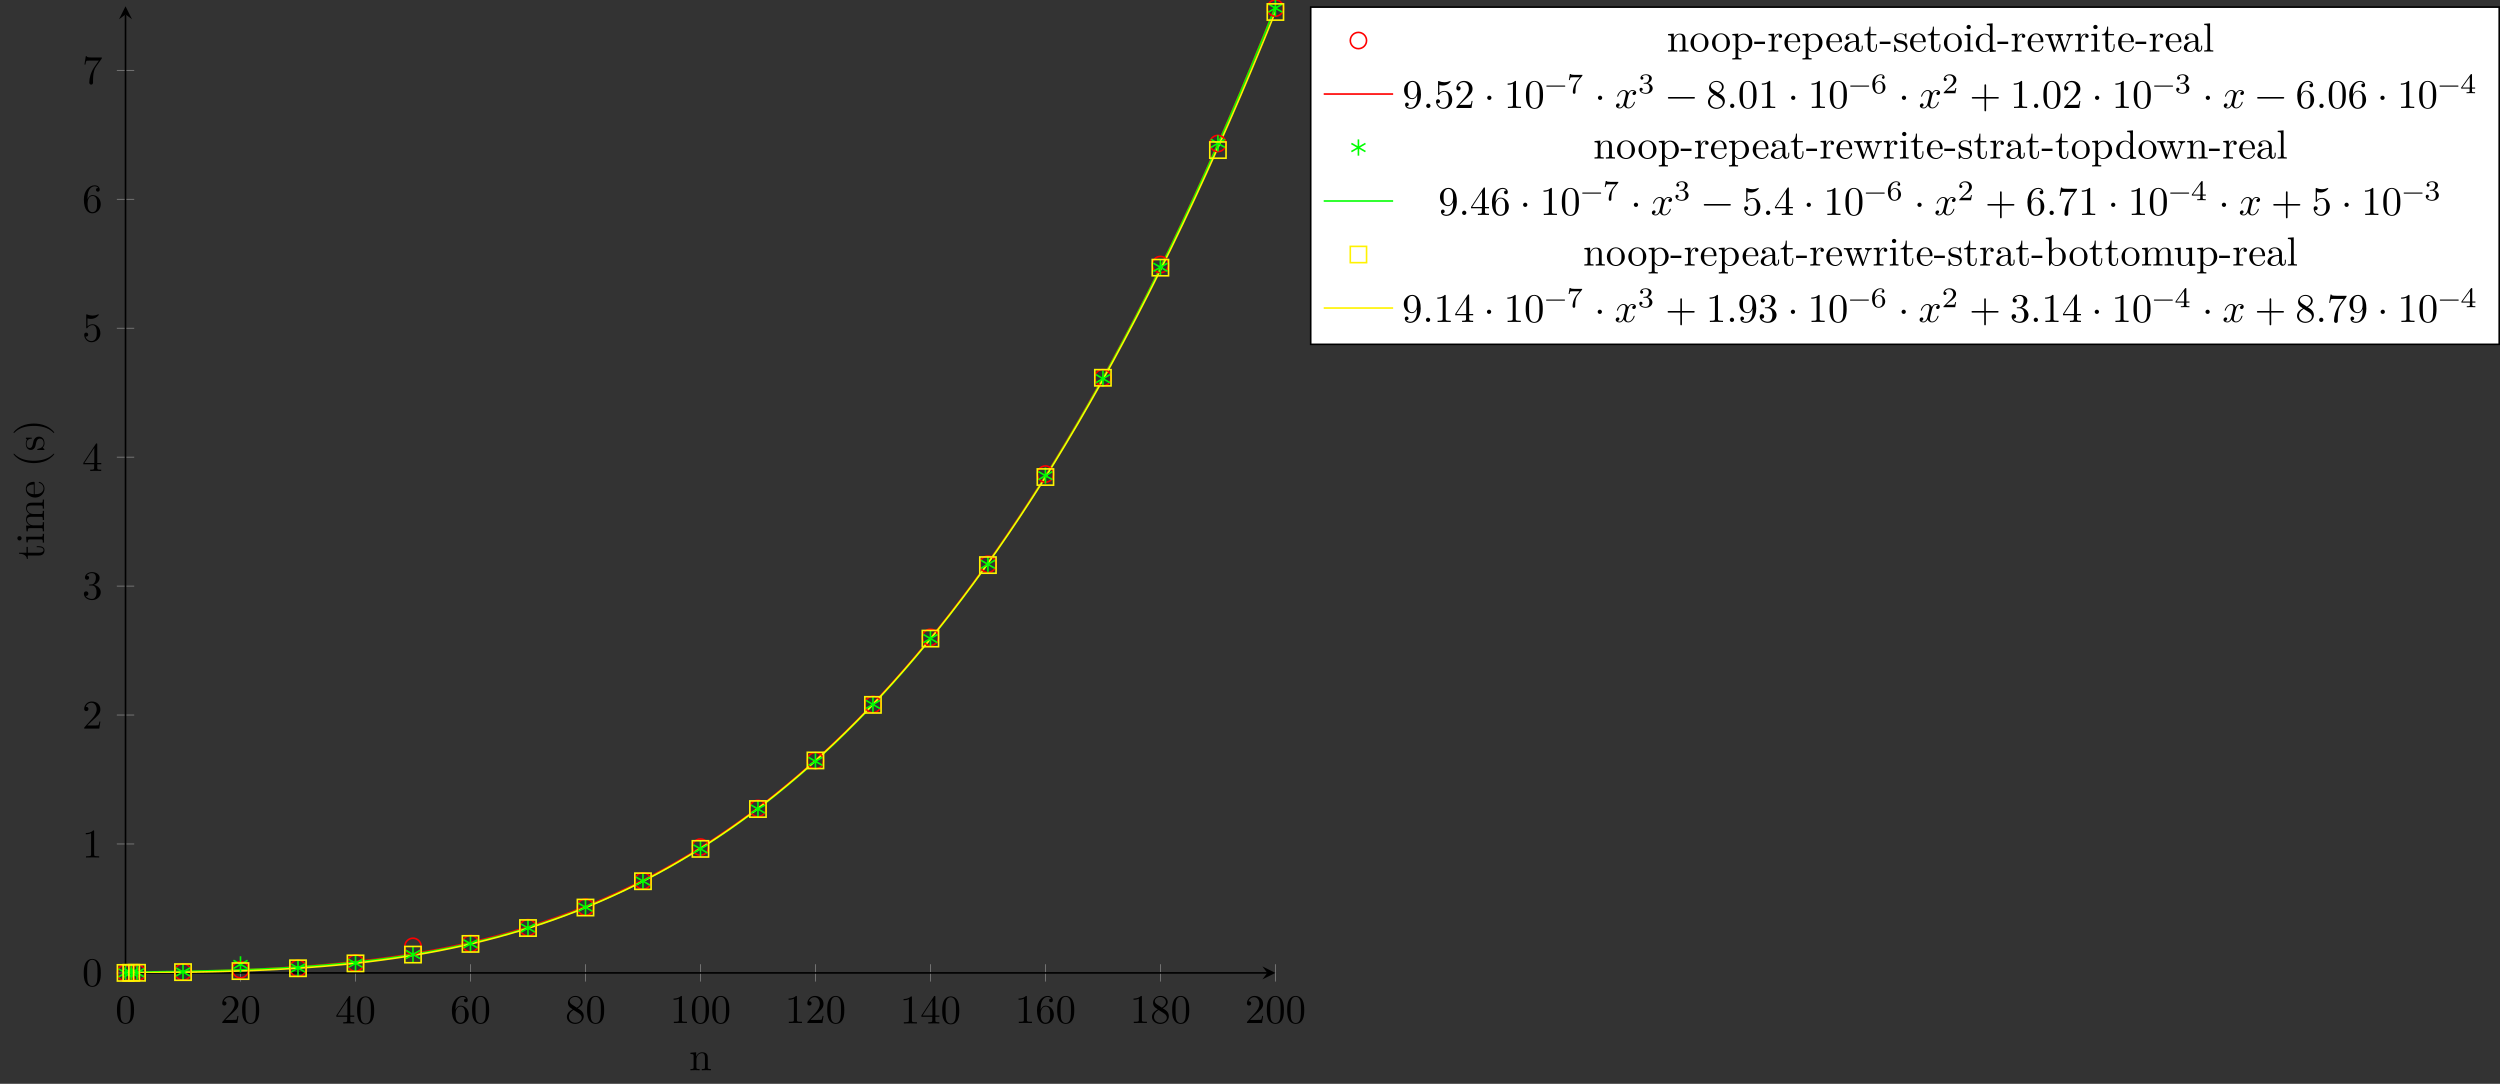 <?xml version="1.0" encoding="UTF-8"?>
<svg xmlns="http://www.w3.org/2000/svg" xmlns:xlink="http://www.w3.org/1999/xlink" width="612.447pt" height="265.514pt" viewBox="0 0 612.447 265.514" version="1.1">
<rect x="0" y="0" width="612.447" height="265.514" fill="#333333" stroke="none"/>
<defs>
<g>
<symbol overflow="visible" id="glyph0-0">
<path style="stroke:none;" d=""/>
</symbol>
<symbol overflow="visible" id="glyph0-1">
<path style="stroke:none;" d="M 4.578 -3.188 C 4.578 -3.984 4.531 -4.781 4.188 -5.516 C 3.734 -6.484 2.906 -6.641 2.5 -6.641 C 1.891 -6.641 1.172 -6.375 0.75 -5.453 C 0.438 -4.766 0.391 -3.984 0.391 -3.188 C 0.391 -2.438 0.422 -1.547 0.844 -0.781 C 1.266 0.016 2 0.219 2.484 0.219 C 3.016 0.219 3.781 0.016 4.219 -0.938 C 4.531 -1.625 4.578 -2.406 4.578 -3.188 Z M 3.766 -3.312 C 3.766 -2.562 3.766 -1.891 3.656 -1.25 C 3.5 -0.297 2.938 0 2.484 0 C 2.094 0 1.5 -0.25 1.328 -1.203 C 1.219 -1.797 1.219 -2.719 1.219 -3.312 C 1.219 -3.953 1.219 -4.609 1.297 -5.141 C 1.484 -6.328 2.234 -6.422 2.484 -6.422 C 2.812 -6.422 3.469 -6.234 3.656 -5.25 C 3.766 -4.688 3.766 -3.938 3.766 -3.312 Z M 3.766 -3.312 "/>
</symbol>
<symbol overflow="visible" id="glyph0-2">
<path style="stroke:none;" d="M 4.469 -1.734 L 4.234 -1.734 C 4.172 -1.438 4.109 -1 4 -0.844 C 3.938 -0.766 3.281 -0.766 3.062 -0.766 L 1.266 -0.766 L 2.328 -1.797 C 3.875 -3.172 4.469 -3.703 4.469 -4.703 C 4.469 -5.844 3.578 -6.641 2.359 -6.641 C 1.234 -6.641 0.5 -5.719 0.5 -4.828 C 0.5 -4.281 1 -4.281 1.031 -4.281 C 1.203 -4.281 1.547 -4.391 1.547 -4.812 C 1.547 -5.062 1.359 -5.328 1.016 -5.328 C 0.938 -5.328 0.922 -5.328 0.891 -5.312 C 1.109 -5.969 1.656 -6.328 2.234 -6.328 C 3.141 -6.328 3.562 -5.516 3.562 -4.703 C 3.562 -3.906 3.078 -3.125 2.516 -2.5 L 0.609 -0.375 C 0.5 -0.266 0.5 -0.234 0.5 0 L 4.203 0 Z M 4.469 -1.734 "/>
</symbol>
<symbol overflow="visible" id="glyph0-3">
<path style="stroke:none;" d="M 4.688 -1.641 L 4.688 -1.953 L 3.703 -1.953 L 3.703 -6.484 C 3.703 -6.688 3.703 -6.75 3.531 -6.75 C 3.453 -6.75 3.422 -6.75 3.344 -6.625 L 0.281 -1.953 L 0.281 -1.641 L 2.938 -1.641 L 2.938 -0.781 C 2.938 -0.422 2.906 -0.312 2.172 -0.312 L 1.969 -0.312 L 1.969 0 C 2.375 -0.031 2.891 -0.031 3.312 -0.031 C 3.734 -0.031 4.25 -0.031 4.672 0 L 4.672 -0.312 L 4.453 -0.312 C 3.719 -0.312 3.703 -0.422 3.703 -0.781 L 3.703 -1.641 Z M 2.984 -1.953 L 0.562 -1.953 L 2.984 -5.672 Z M 2.984 -1.953 "/>
</symbol>
<symbol overflow="visible" id="glyph0-4">
<path style="stroke:none;" d="M 4.562 -2.031 C 4.562 -3.297 3.672 -4.25 2.562 -4.25 C 1.891 -4.25 1.516 -3.75 1.312 -3.266 L 1.312 -3.516 C 1.312 -6.031 2.547 -6.391 3.062 -6.391 C 3.297 -6.391 3.719 -6.328 3.938 -5.984 C 3.781 -5.984 3.391 -5.984 3.391 -5.547 C 3.391 -5.234 3.625 -5.078 3.844 -5.078 C 4 -5.078 4.312 -5.172 4.312 -5.562 C 4.312 -6.156 3.875 -6.641 3.047 -6.641 C 1.766 -6.641 0.422 -5.359 0.422 -3.156 C 0.422 -0.484 1.578 0.219 2.5 0.219 C 3.609 0.219 4.562 -0.719 4.562 -2.031 Z M 3.656 -2.047 C 3.656 -1.562 3.656 -1.062 3.484 -0.703 C 3.188 -0.109 2.734 -0.062 2.5 -0.062 C 1.875 -0.062 1.578 -0.656 1.516 -0.812 C 1.328 -1.281 1.328 -2.078 1.328 -2.25 C 1.328 -3.031 1.656 -4.031 2.547 -4.031 C 2.719 -4.031 3.172 -4.031 3.484 -3.406 C 3.656 -3.047 3.656 -2.531 3.656 -2.047 Z M 3.656 -2.047 "/>
</symbol>
<symbol overflow="visible" id="glyph0-5">
<path style="stroke:none;" d="M 4.562 -1.672 C 4.562 -2.031 4.453 -2.484 4.062 -2.906 C 3.875 -3.109 3.719 -3.203 3.078 -3.609 C 3.797 -3.984 4.281 -4.5 4.281 -5.156 C 4.281 -6.078 3.406 -6.641 2.5 -6.641 C 1.5 -6.641 0.688 -5.906 0.688 -4.969 C 0.688 -4.797 0.703 -4.344 1.125 -3.875 C 1.234 -3.766 1.609 -3.516 1.859 -3.344 C 1.281 -3.047 0.422 -2.5 0.422 -1.5 C 0.422 -0.453 1.438 0.219 2.484 0.219 C 3.609 0.219 4.562 -0.609 4.562 -1.672 Z M 3.844 -5.156 C 3.844 -4.578 3.453 -4.109 2.859 -3.766 L 1.625 -4.562 C 1.172 -4.859 1.125 -5.188 1.125 -5.359 C 1.125 -5.969 1.781 -6.391 2.484 -6.391 C 3.203 -6.391 3.844 -5.875 3.844 -5.156 Z M 4.062 -1.312 C 4.062 -0.578 3.312 -0.062 2.5 -0.062 C 1.641 -0.062 0.922 -0.672 0.922 -1.5 C 0.922 -2.078 1.234 -2.719 2.078 -3.188 L 3.312 -2.406 C 3.594 -2.219 4.062 -1.922 4.062 -1.312 Z M 4.062 -1.312 "/>
</symbol>
<symbol overflow="visible" id="glyph0-6">
<path style="stroke:none;" d="M 4.172 0 L 4.172 -0.312 L 3.859 -0.312 C 2.953 -0.312 2.938 -0.422 2.938 -0.781 L 2.938 -6.375 C 2.938 -6.625 2.938 -6.641 2.703 -6.641 C 2.078 -6 1.203 -6 0.891 -6 L 0.891 -5.688 C 1.094 -5.688 1.672 -5.688 2.188 -5.953 L 2.188 -0.781 C 2.188 -0.422 2.156 -0.312 1.266 -0.312 L 0.953 -0.312 L 0.953 0 C 1.297 -0.031 2.156 -0.031 2.562 -0.031 C 2.953 -0.031 3.828 -0.031 4.172 0 Z M 4.172 0 "/>
</symbol>
<symbol overflow="visible" id="glyph0-7">
<path style="stroke:none;" d="M 4.562 -1.703 C 4.562 -2.516 3.922 -3.297 2.891 -3.516 C 3.703 -3.781 4.281 -4.469 4.281 -5.266 C 4.281 -6.078 3.406 -6.641 2.453 -6.641 C 1.453 -6.641 0.688 -6.047 0.688 -5.281 C 0.688 -4.953 0.906 -4.766 1.203 -4.766 C 1.5 -4.766 1.703 -4.984 1.703 -5.281 C 1.703 -5.766 1.234 -5.766 1.094 -5.766 C 1.391 -6.266 2.047 -6.391 2.406 -6.391 C 2.828 -6.391 3.375 -6.172 3.375 -5.281 C 3.375 -5.156 3.344 -4.578 3.094 -4.141 C 2.797 -3.656 2.453 -3.625 2.203 -3.625 C 2.125 -3.609 1.891 -3.594 1.812 -3.594 C 1.734 -3.578 1.672 -3.562 1.672 -3.469 C 1.672 -3.359 1.734 -3.359 1.906 -3.359 L 2.344 -3.359 C 3.156 -3.359 3.531 -2.688 3.531 -1.703 C 3.531 -0.344 2.844 -0.062 2.406 -0.062 C 1.969 -0.062 1.219 -0.234 0.875 -0.812 C 1.219 -0.766 1.531 -0.984 1.531 -1.359 C 1.531 -1.719 1.266 -1.922 0.984 -1.922 C 0.734 -1.922 0.422 -1.781 0.422 -1.344 C 0.422 -0.438 1.344 0.219 2.438 0.219 C 3.656 0.219 4.562 -0.688 4.562 -1.703 Z M 4.562 -1.703 "/>
</symbol>
<symbol overflow="visible" id="glyph0-8">
<path style="stroke:none;" d="M 4.469 -2 C 4.469 -3.188 3.656 -4.188 2.578 -4.188 C 2.109 -4.188 1.672 -4.031 1.312 -3.672 L 1.312 -5.625 C 1.516 -5.562 1.844 -5.5 2.156 -5.5 C 3.391 -5.5 4.094 -6.406 4.094 -6.531 C 4.094 -6.594 4.062 -6.641 3.984 -6.641 C 3.984 -6.641 3.953 -6.641 3.906 -6.609 C 3.703 -6.516 3.219 -6.312 2.547 -6.312 C 2.156 -6.312 1.688 -6.391 1.219 -6.594 C 1.141 -6.625 1.109 -6.625 1.109 -6.625 C 1 -6.625 1 -6.547 1 -6.391 L 1 -3.438 C 1 -3.266 1 -3.188 1.141 -3.188 C 1.219 -3.188 1.234 -3.203 1.281 -3.266 C 1.391 -3.422 1.75 -3.969 2.562 -3.969 C 3.078 -3.969 3.328 -3.516 3.406 -3.328 C 3.562 -2.953 3.594 -2.578 3.594 -2.078 C 3.594 -1.719 3.594 -1.125 3.344 -0.703 C 3.109 -0.312 2.734 -0.062 2.281 -0.062 C 1.562 -0.062 0.984 -0.594 0.812 -1.172 C 0.844 -1.172 0.875 -1.156 0.984 -1.156 C 1.312 -1.156 1.484 -1.406 1.484 -1.641 C 1.484 -1.891 1.312 -2.141 0.984 -2.141 C 0.844 -2.141 0.5 -2.062 0.5 -1.609 C 0.5 -0.75 1.188 0.219 2.297 0.219 C 3.453 0.219 4.469 -0.734 4.469 -2 Z M 4.469 -2 "/>
</symbol>
<symbol overflow="visible" id="glyph0-9">
<path style="stroke:none;" d="M 4.828 -6.422 L 2.406 -6.422 C 1.203 -6.422 1.172 -6.547 1.141 -6.734 L 0.891 -6.734 L 0.562 -4.688 L 0.812 -4.688 C 0.844 -4.844 0.922 -5.469 1.062 -5.594 C 1.125 -5.656 1.906 -5.656 2.031 -5.656 L 4.094 -5.656 L 2.984 -4.078 C 2.078 -2.734 1.75 -1.344 1.75 -0.328 C 1.75 -0.234 1.75 0.219 2.219 0.219 C 2.672 0.219 2.672 -0.234 2.672 -0.328 L 2.672 -0.844 C 2.672 -1.391 2.703 -1.938 2.781 -2.469 C 2.828 -2.703 2.953 -3.562 3.406 -4.172 L 4.75 -6.078 C 4.828 -6.188 4.828 -6.203 4.828 -6.422 Z M 4.828 -6.422 "/>
</symbol>
<symbol overflow="visible" id="glyph0-10">
<path style="stroke:none;" d="M 4.562 -3.281 C 4.562 -5.969 3.406 -6.641 2.516 -6.641 C 1.969 -6.641 1.484 -6.453 1.062 -6.016 C 0.641 -5.562 0.422 -5.141 0.422 -4.391 C 0.422 -3.156 1.297 -2.172 2.406 -2.172 C 3.016 -2.172 3.422 -2.594 3.656 -3.172 L 3.656 -2.844 C 3.656 -0.516 2.625 -0.062 2.047 -0.062 C 1.875 -0.062 1.328 -0.078 1.062 -0.422 C 1.5 -0.422 1.578 -0.703 1.578 -0.875 C 1.578 -1.188 1.344 -1.328 1.125 -1.328 C 0.969 -1.328 0.672 -1.25 0.672 -0.859 C 0.672 -0.188 1.203 0.219 2.047 0.219 C 3.344 0.219 4.562 -1.141 4.562 -3.281 Z M 3.641 -4.203 C 3.641 -3.375 3.297 -2.406 2.422 -2.406 C 2.266 -2.406 1.797 -2.406 1.5 -3.031 C 1.312 -3.406 1.312 -3.891 1.312 -4.391 C 1.312 -4.922 1.312 -5.391 1.531 -5.766 C 1.797 -6.266 2.172 -6.391 2.516 -6.391 C 2.984 -6.391 3.312 -6.047 3.484 -5.609 C 3.594 -5.281 3.641 -4.656 3.641 -4.203 Z M 3.641 -4.203 "/>
</symbol>
<symbol overflow="visible" id="glyph0-11">
<path style="stroke:none;" d="M 1.906 -0.531 C 1.906 -0.812 1.672 -1.062 1.391 -1.062 C 1.094 -1.062 0.859 -0.812 0.859 -0.531 C 0.859 -0.234 1.094 0 1.391 0 C 1.672 0 1.906 -0.234 1.906 -0.531 Z M 1.906 -0.531 "/>
</symbol>
<symbol overflow="visible" id="glyph0-12">
<path style="stroke:none;" d="M 1.906 -2.5 C 1.906 -2.781 1.672 -3.016 1.391 -3.016 C 1.094 -3.016 0.859 -2.781 0.859 -2.5 C 0.859 -2.203 1.094 -1.969 1.391 -1.969 C 1.672 -1.969 1.906 -2.203 1.906 -2.5 Z M 1.906 -2.5 "/>
</symbol>
<symbol overflow="visible" id="glyph0-13">
<path style="stroke:none;" d="M 5.25 -3.75 C 5.25 -4.266 4.672 -4.406 4.328 -4.406 C 3.75 -4.406 3.406 -3.875 3.281 -3.656 C 3.031 -4.312 2.5 -4.406 2.203 -4.406 C 1.172 -4.406 0.594 -3.125 0.594 -2.875 C 0.594 -2.766 0.719 -2.766 0.719 -2.766 C 0.797 -2.766 0.828 -2.797 0.844 -2.875 C 1.188 -3.938 1.844 -4.188 2.188 -4.188 C 2.375 -4.188 2.719 -4.094 2.719 -3.516 C 2.719 -3.203 2.547 -2.547 2.188 -1.141 C 2.031 -0.531 1.672 -0.109 1.234 -0.109 C 1.172 -0.109 0.953 -0.109 0.734 -0.234 C 0.984 -0.297 1.203 -0.5 1.203 -0.781 C 1.203 -1.047 0.984 -1.125 0.844 -1.125 C 0.531 -1.125 0.297 -0.875 0.297 -0.547 C 0.297 -0.094 0.781 0.109 1.219 0.109 C 1.891 0.109 2.25 -0.594 2.266 -0.641 C 2.391 -0.281 2.75 0.109 3.344 0.109 C 4.375 0.109 4.938 -1.172 4.938 -1.422 C 4.938 -1.531 4.859 -1.531 4.828 -1.531 C 4.734 -1.531 4.719 -1.484 4.688 -1.422 C 4.359 -0.344 3.688 -0.109 3.375 -0.109 C 2.984 -0.109 2.828 -0.422 2.828 -0.766 C 2.828 -0.984 2.875 -1.203 2.984 -1.641 L 3.328 -3.016 C 3.391 -3.266 3.625 -4.188 4.312 -4.188 C 4.359 -4.188 4.609 -4.188 4.812 -4.062 C 4.531 -4 4.344 -3.766 4.344 -3.516 C 4.344 -3.359 4.453 -3.172 4.719 -3.172 C 4.938 -3.172 5.25 -3.344 5.25 -3.75 Z M 5.25 -3.75 "/>
</symbol>
<symbol overflow="visible" id="glyph0-14">
<path style="stroke:none;" d="M 7.203 -2.5 C 7.203 -2.609 7.109 -2.688 7 -2.688 L 0.75 -2.688 C 0.641 -2.688 0.562 -2.609 0.562 -2.5 C 0.562 -2.375 0.641 -2.297 0.75 -2.297 L 7 -2.297 C 7.109 -2.297 7.203 -2.375 7.203 -2.5 Z M 7.203 -2.5 "/>
</symbol>
<symbol overflow="visible" id="glyph0-15">
<path style="stroke:none;" d="M 7.203 -2.5 C 7.203 -2.609 7.109 -2.688 7 -2.688 L 4.078 -2.688 L 4.078 -5.609 C 4.078 -5.719 3.984 -5.812 3.875 -5.812 C 3.766 -5.812 3.672 -5.719 3.672 -5.609 L 3.672 -2.688 L 0.75 -2.688 C 0.641 -2.688 0.562 -2.609 0.562 -2.5 C 0.562 -2.375 0.641 -2.297 0.75 -2.297 L 3.672 -2.297 L 3.672 0.625 C 3.672 0.734 3.766 0.828 3.875 0.828 C 3.984 0.828 4.078 0.734 4.078 0.625 L 4.078 -2.297 L 7 -2.297 C 7.109 -2.297 7.203 -2.375 7.203 -2.5 Z M 7.203 -2.5 "/>
</symbol>
<symbol overflow="visible" id="glyph1-0">
<path style="stroke:none;" d=""/>
</symbol>
<symbol overflow="visible" id="glyph1-1">
<path style="stroke:none;" d="M 5.328 0 L 5.328 -0.312 C 4.812 -0.312 4.562 -0.312 4.562 -0.609 L 4.562 -2.516 C 4.562 -3.375 4.562 -3.672 4.25 -4.031 C 4.109 -4.203 3.781 -4.406 3.203 -4.406 C 2.469 -4.406 2 -3.984 1.719 -3.359 L 1.719 -4.406 L 0.312 -4.297 L 0.312 -3.984 C 1.016 -3.984 1.094 -3.922 1.094 -3.422 L 1.094 -0.75 C 1.094 -0.312 0.984 -0.312 0.312 -0.312 L 0.312 0 L 1.453 -0.031 L 2.562 0 L 2.562 -0.312 C 1.891 -0.312 1.781 -0.312 1.781 -0.75 L 1.781 -2.594 C 1.781 -3.625 2.5 -4.188 3.125 -4.188 C 3.766 -4.188 3.875 -3.656 3.875 -3.078 L 3.875 -0.75 C 3.875 -0.312 3.766 -0.312 3.094 -0.312 L 3.094 0 L 4.219 -0.031 Z M 5.328 0 "/>
</symbol>
<symbol overflow="visible" id="glyph1-2">
<path style="stroke:none;" d="M 4.688 -2.141 C 4.688 -3.406 3.703 -4.469 2.5 -4.469 C 1.25 -4.469 0.281 -3.375 0.281 -2.141 C 0.281 -0.844 1.312 0.109 2.484 0.109 C 3.688 0.109 4.688 -0.875 4.688 -2.141 Z M 3.875 -2.219 C 3.875 -1.859 3.875 -1.312 3.656 -0.875 C 3.422 -0.422 2.984 -0.141 2.5 -0.141 C 2.062 -0.141 1.625 -0.344 1.359 -0.812 C 1.109 -1.25 1.109 -1.859 1.109 -2.219 C 1.109 -2.609 1.109 -3.141 1.344 -3.578 C 1.609 -4.031 2.078 -4.25 2.484 -4.25 C 2.922 -4.25 3.344 -4.031 3.609 -3.594 C 3.875 -3.172 3.875 -2.594 3.875 -2.219 Z M 3.875 -2.219 "/>
</symbol>
<symbol overflow="visible" id="glyph1-3">
<path style="stroke:none;" d="M 5.188 -2.156 C 5.188 -3.422 4.234 -4.406 3.109 -4.406 C 2.328 -4.406 1.906 -3.969 1.719 -3.75 L 1.719 -4.406 L 0.281 -4.297 L 0.281 -3.984 C 0.984 -3.984 1.062 -3.922 1.062 -3.484 L 1.062 1.172 C 1.062 1.625 0.953 1.625 0.281 1.625 L 0.281 1.938 L 1.391 1.906 L 2.516 1.938 L 2.516 1.625 C 1.859 1.625 1.75 1.625 1.75 1.172 L 1.75 -0.594 C 1.797 -0.422 2.219 0.109 2.969 0.109 C 4.156 0.109 5.188 -0.875 5.188 -2.156 Z M 4.359 -2.156 C 4.359 -0.953 3.672 -0.109 2.938 -0.109 C 2.531 -0.109 2.156 -0.312 1.891 -0.719 C 1.75 -0.922 1.75 -0.938 1.75 -1.141 L 1.75 -3.359 C 2.031 -3.875 2.516 -4.156 3.031 -4.156 C 3.766 -4.156 4.359 -3.281 4.359 -2.156 Z M 4.359 -2.156 "/>
</symbol>
<symbol overflow="visible" id="glyph1-4">
<path style="stroke:none;" d="M 2.75 -1.859 L 2.75 -2.438 L 0.109 -2.438 L 0.109 -1.859 Z M 2.75 -1.859 "/>
</symbol>
<symbol overflow="visible" id="glyph1-5">
<path style="stroke:none;" d="M 3.625 -3.797 C 3.625 -4.109 3.312 -4.406 2.891 -4.406 C 2.156 -4.406 1.797 -3.734 1.672 -3.312 L 1.672 -4.406 L 0.281 -4.297 L 0.281 -3.984 C 0.984 -3.984 1.062 -3.922 1.062 -3.422 L 1.062 -0.75 C 1.062 -0.312 0.953 -0.312 0.281 -0.312 L 0.281 0 L 1.422 -0.031 C 1.812 -0.031 2.281 -0.031 2.688 0 L 2.688 -0.312 L 2.469 -0.312 C 1.734 -0.312 1.719 -0.422 1.719 -0.781 L 1.719 -2.312 C 1.719 -3.297 2.141 -4.188 2.891 -4.188 C 2.953 -4.188 2.984 -4.188 3 -4.172 C 2.969 -4.172 2.766 -4.047 2.766 -3.781 C 2.766 -3.516 2.984 -3.359 3.203 -3.359 C 3.375 -3.359 3.625 -3.484 3.625 -3.797 Z M 3.625 -3.797 "/>
</symbol>
<symbol overflow="visible" id="glyph1-6">
<path style="stroke:none;" d="M 4.141 -1.188 C 4.141 -1.281 4.062 -1.312 4 -1.312 C 3.922 -1.312 3.891 -1.25 3.875 -1.172 C 3.531 -0.141 2.625 -0.141 2.531 -0.141 C 2.031 -0.141 1.641 -0.438 1.406 -0.812 C 1.109 -1.281 1.109 -1.938 1.109 -2.297 L 3.891 -2.297 C 4.109 -2.297 4.141 -2.297 4.141 -2.516 C 4.141 -3.5 3.594 -4.469 2.359 -4.469 C 1.203 -4.469 0.281 -3.438 0.281 -2.188 C 0.281 -0.859 1.328 0.109 2.469 0.109 C 3.688 0.109 4.141 -1 4.141 -1.188 Z M 3.484 -2.516 L 1.109 -2.516 C 1.172 -4 2.016 -4.25 2.359 -4.25 C 3.375 -4.25 3.484 -2.906 3.484 -2.516 Z M 3.484 -2.516 "/>
</symbol>
<symbol overflow="visible" id="glyph1-7">
<path style="stroke:none;" d="M 4.812 -0.891 L 4.812 -1.453 L 4.562 -1.453 L 4.562 -0.891 C 4.562 -0.312 4.312 -0.25 4.203 -0.25 C 3.875 -0.25 3.844 -0.703 3.844 -0.75 L 3.844 -2.734 C 3.844 -3.156 3.844 -3.547 3.484 -3.922 C 3.094 -4.312 2.594 -4.469 2.109 -4.469 C 1.297 -4.469 0.609 -4 0.609 -3.344 C 0.609 -3.047 0.812 -2.875 1.062 -2.875 C 1.344 -2.875 1.531 -3.078 1.531 -3.328 C 1.531 -3.453 1.469 -3.781 1.016 -3.781 C 1.281 -4.141 1.781 -4.25 2.094 -4.25 C 2.578 -4.25 3.156 -3.859 3.156 -2.969 L 3.156 -2.609 C 2.641 -2.578 1.938 -2.547 1.312 -2.25 C 0.562 -1.906 0.312 -1.391 0.312 -0.953 C 0.312 -0.141 1.281 0.109 1.906 0.109 C 2.578 0.109 3.031 -0.297 3.219 -0.75 C 3.266 -0.359 3.531 0.062 4 0.062 C 4.203 0.062 4.812 -0.078 4.812 -0.891 Z M 3.156 -1.391 C 3.156 -0.453 2.438 -0.109 1.984 -0.109 C 1.5 -0.109 1.094 -0.453 1.094 -0.953 C 1.094 -1.5 1.5 -2.328 3.156 -2.391 Z M 3.156 -1.391 "/>
</symbol>
<symbol overflow="visible" id="glyph1-8">
<path style="stroke:none;" d="M 3.312 -1.234 L 3.312 -1.797 L 3.062 -1.797 L 3.062 -1.25 C 3.062 -0.516 2.766 -0.141 2.391 -0.141 C 1.719 -0.141 1.719 -1.047 1.719 -1.219 L 1.719 -3.984 L 3.156 -3.984 L 3.156 -4.297 L 1.719 -4.297 L 1.719 -6.125 L 1.469 -6.125 C 1.469 -5.312 1.172 -4.25 0.188 -4.203 L 0.188 -3.984 L 1.031 -3.984 L 1.031 -1.234 C 1.031 -0.016 1.969 0.109 2.328 0.109 C 3.031 0.109 3.312 -0.594 3.312 -1.234 Z M 3.312 -1.234 "/>
</symbol>
<symbol overflow="visible" id="glyph1-9">
<path style="stroke:none;" d="M 3.594 -1.281 C 3.594 -1.797 3.297 -2.109 3.172 -2.219 C 2.844 -2.547 2.453 -2.625 2.031 -2.703 C 1.469 -2.812 0.812 -2.938 0.812 -3.516 C 0.812 -3.875 1.062 -4.281 1.922 -4.281 C 3.016 -4.281 3.078 -3.375 3.094 -3.078 C 3.094 -2.984 3.203 -2.984 3.203 -2.984 C 3.344 -2.984 3.344 -3.031 3.344 -3.219 L 3.344 -4.234 C 3.344 -4.391 3.344 -4.469 3.234 -4.469 C 3.188 -4.469 3.156 -4.469 3.031 -4.344 C 3 -4.312 2.906 -4.219 2.859 -4.188 C 2.484 -4.469 2.078 -4.469 1.922 -4.469 C 0.703 -4.469 0.328 -3.797 0.328 -3.234 C 0.328 -2.891 0.484 -2.609 0.75 -2.391 C 1.078 -2.141 1.359 -2.078 2.078 -1.938 C 2.297 -1.891 3.109 -1.734 3.109 -1.016 C 3.109 -0.516 2.766 -0.109 1.984 -0.109 C 1.141 -0.109 0.781 -0.672 0.594 -1.531 C 0.562 -1.656 0.562 -1.688 0.453 -1.688 C 0.328 -1.688 0.328 -1.625 0.328 -1.453 L 0.328 -0.125 C 0.328 0.047 0.328 0.109 0.438 0.109 C 0.484 0.109 0.5 0.094 0.688 -0.094 C 0.703 -0.109 0.703 -0.125 0.891 -0.312 C 1.328 0.094 1.781 0.109 1.984 0.109 C 3.125 0.109 3.594 -0.562 3.594 -1.281 Z M 3.594 -1.281 "/>
</symbol>
<symbol overflow="visible" id="glyph1-10">
<path style="stroke:none;" d="M 2.469 0 L 2.469 -0.312 C 1.797 -0.312 1.766 -0.359 1.766 -0.75 L 1.766 -4.406 L 0.375 -4.297 L 0.375 -3.984 C 1.016 -3.984 1.109 -3.922 1.109 -3.438 L 1.109 -0.75 C 1.109 -0.312 1 -0.312 0.328 -0.312 L 0.328 0 L 1.422 -0.031 C 1.781 -0.031 2.125 -0.016 2.469 0 Z M 1.906 -6.016 C 1.906 -6.297 1.688 -6.547 1.391 -6.547 C 1.047 -6.547 0.844 -6.266 0.844 -6.016 C 0.844 -5.75 1.078 -5.5 1.375 -5.5 C 1.719 -5.5 1.906 -5.766 1.906 -6.016 Z M 1.906 -6.016 "/>
</symbol>
<symbol overflow="visible" id="glyph1-11">
<path style="stroke:none;" d="M 5.25 0 L 5.25 -0.312 C 4.562 -0.312 4.469 -0.375 4.469 -0.875 L 4.469 -6.922 L 3.047 -6.812 L 3.047 -6.5 C 3.734 -6.5 3.812 -6.438 3.812 -5.938 L 3.812 -3.781 C 3.531 -4.141 3.094 -4.406 2.562 -4.406 C 1.391 -4.406 0.344 -3.422 0.344 -2.141 C 0.344 -0.875 1.312 0.109 2.453 0.109 C 3.094 0.109 3.531 -0.234 3.781 -0.547 L 3.781 0.109 Z M 3.781 -1.172 C 3.781 -1 3.781 -0.984 3.672 -0.812 C 3.375 -0.328 2.938 -0.109 2.5 -0.109 C 2.047 -0.109 1.688 -0.375 1.453 -0.75 C 1.203 -1.156 1.172 -1.719 1.172 -2.141 C 1.172 -2.5 1.188 -3.094 1.469 -3.547 C 1.688 -3.859 2.062 -4.188 2.609 -4.188 C 2.953 -4.188 3.375 -4.031 3.672 -3.594 C 3.781 -3.422 3.781 -3.406 3.781 -3.219 Z M 3.781 -1.172 "/>
</symbol>
<symbol overflow="visible" id="glyph1-12">
<path style="stroke:none;" d="M 7.016 -3.984 L 7.016 -4.297 C 6.781 -4.281 6.5 -4.266 6.281 -4.266 L 5.359 -4.297 L 5.359 -3.984 C 5.719 -3.984 5.938 -3.797 5.938 -3.516 C 5.938 -3.453 5.938 -3.422 5.875 -3.297 L 4.969 -0.75 L 3.984 -3.531 C 3.953 -3.656 3.938 -3.672 3.938 -3.719 C 3.938 -3.984 4.328 -3.984 4.531 -3.984 L 4.531 -4.297 L 3.484 -4.266 C 3.188 -4.266 2.906 -4.281 2.609 -4.297 L 2.609 -3.984 C 2.969 -3.984 3.125 -3.969 3.234 -3.844 C 3.281 -3.781 3.391 -3.484 3.453 -3.297 L 2.609 -0.875 L 1.656 -3.531 C 1.609 -3.656 1.609 -3.672 1.609 -3.719 C 1.609 -3.984 2 -3.984 2.188 -3.984 L 2.188 -4.297 L 1.109 -4.266 L 0.172 -4.297 L 0.172 -3.984 C 0.672 -3.984 0.797 -3.953 0.922 -3.641 L 2.172 -0.109 C 2.219 0.031 2.25 0.109 2.375 0.109 C 2.516 0.109 2.531 0.047 2.578 -0.094 L 3.594 -2.906 L 4.609 -0.078 C 4.641 0.031 4.672 0.109 4.812 0.109 C 4.938 0.109 4.969 0.016 5 -0.078 L 6.172 -3.344 C 6.344 -3.844 6.656 -3.984 7.016 -3.984 Z M 7.016 -3.984 "/>
</symbol>
<symbol overflow="visible" id="glyph1-13">
<path style="stroke:none;" d="M 2.547 0 L 2.547 -0.312 C 1.875 -0.312 1.766 -0.312 1.766 -0.75 L 1.766 -6.922 L 0.328 -6.812 L 0.328 -6.5 C 1.031 -6.5 1.109 -6.438 1.109 -5.938 L 1.109 -0.75 C 1.109 -0.312 1 -0.312 0.328 -0.312 L 0.328 0 L 1.438 -0.031 Z M 2.547 0 "/>
</symbol>
<symbol overflow="visible" id="glyph1-14">
<path style="stroke:none;" d="M 5.188 -2.156 C 5.188 -3.422 4.219 -4.406 3.078 -4.406 C 2.297 -4.406 1.875 -3.938 1.719 -3.766 L 1.719 -6.922 L 0.281 -6.812 L 0.281 -6.5 C 0.984 -6.5 1.062 -6.438 1.062 -5.938 L 1.062 0 L 1.312 0 L 1.672 -0.625 C 1.812 -0.391 2.234 0.109 2.969 0.109 C 4.156 0.109 5.188 -0.875 5.188 -2.156 Z M 4.359 -2.156 C 4.359 -1.797 4.344 -1.203 4.062 -0.75 C 3.844 -0.438 3.469 -0.109 2.938 -0.109 C 2.484 -0.109 2.125 -0.344 1.891 -0.719 C 1.75 -0.922 1.75 -0.953 1.75 -1.141 L 1.75 -3.188 C 1.75 -3.375 1.75 -3.391 1.859 -3.547 C 2.25 -4.109 2.797 -4.188 3.031 -4.188 C 3.484 -4.188 3.844 -3.922 4.078 -3.547 C 4.344 -3.141 4.359 -2.578 4.359 -2.156 Z M 4.359 -2.156 "/>
</symbol>
<symbol overflow="visible" id="glyph1-15">
<path style="stroke:none;" d="M 8.109 0 L 8.109 -0.312 C 7.594 -0.312 7.344 -0.312 7.328 -0.609 L 7.328 -2.516 C 7.328 -3.375 7.328 -3.672 7.016 -4.031 C 6.875 -4.203 6.547 -4.406 5.969 -4.406 C 5.141 -4.406 4.688 -3.812 4.531 -3.422 C 4.391 -4.297 3.656 -4.406 3.203 -4.406 C 2.469 -4.406 2 -3.984 1.719 -3.359 L 1.719 -4.406 L 0.312 -4.297 L 0.312 -3.984 C 1.016 -3.984 1.094 -3.922 1.094 -3.422 L 1.094 -0.75 C 1.094 -0.312 0.984 -0.312 0.312 -0.312 L 0.312 0 L 1.453 -0.031 L 2.562 0 L 2.562 -0.312 C 1.891 -0.312 1.781 -0.312 1.781 -0.75 L 1.781 -2.594 C 1.781 -3.625 2.5 -4.188 3.125 -4.188 C 3.766 -4.188 3.875 -3.656 3.875 -3.078 L 3.875 -0.75 C 3.875 -0.312 3.766 -0.312 3.094 -0.312 L 3.094 0 L 4.219 -0.031 L 5.328 0 L 5.328 -0.312 C 4.672 -0.312 4.562 -0.312 4.562 -0.75 L 4.562 -2.594 C 4.562 -3.625 5.266 -4.188 5.906 -4.188 C 6.531 -4.188 6.641 -3.656 6.641 -3.078 L 6.641 -0.75 C 6.641 -0.312 6.531 -0.312 5.859 -0.312 L 5.859 0 L 6.984 -0.031 Z M 8.109 0 "/>
</symbol>
<symbol overflow="visible" id="glyph1-16">
<path style="stroke:none;" d="M 5.328 0 L 5.328 -0.312 C 4.641 -0.312 4.562 -0.375 4.562 -0.875 L 4.562 -4.406 L 3.094 -4.297 L 3.094 -3.984 C 3.781 -3.984 3.875 -3.922 3.875 -3.422 L 3.875 -1.656 C 3.875 -0.781 3.391 -0.109 2.656 -0.109 C 1.828 -0.109 1.781 -0.578 1.781 -1.094 L 1.781 -4.406 L 0.312 -4.297 L 0.312 -3.984 C 1.094 -3.984 1.094 -3.953 1.094 -3.078 L 1.094 -1.578 C 1.094 -0.797 1.094 0.109 2.609 0.109 C 3.172 0.109 3.609 -0.172 3.891 -0.781 L 3.891 0.109 Z M 5.328 0 "/>
</symbol>
<symbol overflow="visible" id="glyph2-0">
<path style="stroke:none;" d=""/>
</symbol>
<symbol overflow="visible" id="glyph2-1">
<path style="stroke:none;" d="M -1.234 -3.312 L -1.797 -3.312 L -1.797 -3.062 L -1.25 -3.062 C -0.516 -3.062 -0.141 -2.766 -0.141 -2.391 C -0.141 -1.719 -1.047 -1.719 -1.219 -1.719 L -3.984 -1.719 L -3.984 -3.156 L -4.297 -3.156 L -4.297 -1.719 L -6.125 -1.719 L -6.125 -1.469 C -5.312 -1.469 -4.25 -1.172 -4.203 -0.188 L -3.984 -0.188 L -3.984 -1.031 L -1.234 -1.031 C -0.016 -1.031 0.109 -1.969 0.109 -2.328 C 0.109 -3.031 -0.594 -3.312 -1.234 -3.312 Z M -1.234 -3.312 "/>
</symbol>
<symbol overflow="visible" id="glyph2-2">
<path style="stroke:none;" d="M 0 -2.469 L -0.312 -2.469 C -0.312 -1.797 -0.359 -1.766 -0.75 -1.766 L -4.406 -1.766 L -4.297 -0.375 L -3.984 -0.375 C -3.984 -1.016 -3.922 -1.109 -3.438 -1.109 L -0.75 -1.109 C -0.312 -1.109 -0.312 -1 -0.312 -0.328 L 0 -0.328 L -0.031 -1.422 C -0.031 -1.781 -0.016 -2.125 0 -2.469 Z M -6.016 -1.906 C -6.297 -1.906 -6.547 -1.688 -6.547 -1.391 C -6.547 -1.047 -6.266 -0.844 -6.016 -0.844 C -5.75 -0.844 -5.5 -1.078 -5.5 -1.375 C -5.5 -1.719 -5.766 -1.906 -6.016 -1.906 Z M -6.016 -1.906 "/>
</symbol>
<symbol overflow="visible" id="glyph2-3">
<path style="stroke:none;" d="M 0 -8.109 L -0.312 -8.109 C -0.312 -7.594 -0.312 -7.344 -0.609 -7.328 L -2.516 -7.328 C -3.375 -7.328 -3.672 -7.328 -4.031 -7.016 C -4.203 -6.875 -4.406 -6.547 -4.406 -5.969 C -4.406 -5.141 -3.812 -4.688 -3.422 -4.531 C -4.297 -4.391 -4.406 -3.656 -4.406 -3.203 C -4.406 -2.469 -3.984 -2 -3.359 -1.719 L -4.406 -1.719 L -4.297 -0.312 L -3.984 -0.312 C -3.984 -1.016 -3.922 -1.094 -3.422 -1.094 L -0.75 -1.094 C -0.312 -1.094 -0.312 -0.984 -0.312 -0.312 L 0 -0.312 L -0.031 -1.453 L 0 -2.562 L -0.312 -2.562 C -0.312 -1.891 -0.312 -1.781 -0.75 -1.781 L -2.594 -1.781 C -3.625 -1.781 -4.188 -2.5 -4.188 -3.125 C -4.188 -3.766 -3.656 -3.875 -3.078 -3.875 L -0.75 -3.875 C -0.312 -3.875 -0.312 -3.766 -0.312 -3.094 L 0 -3.094 L -0.031 -4.219 L 0 -5.328 L -0.312 -5.328 C -0.312 -4.672 -0.312 -4.562 -0.75 -4.562 L -2.594 -4.562 C -3.625 -4.562 -4.188 -5.266 -4.188 -5.906 C -4.188 -6.531 -3.656 -6.641 -3.078 -6.641 L -0.75 -6.641 C -0.312 -6.641 -0.312 -6.531 -0.312 -5.859 L 0 -5.859 L -0.031 -6.984 Z M 0 -8.109 "/>
</symbol>
<symbol overflow="visible" id="glyph2-4">
<path style="stroke:none;" d="M -1.188 -4.141 C -1.281 -4.141 -1.312 -4.062 -1.312 -4 C -1.312 -3.922 -1.25 -3.891 -1.172 -3.875 C -0.141 -3.531 -0.141 -2.625 -0.141 -2.531 C -0.141 -2.031 -0.438 -1.641 -0.812 -1.406 C -1.281 -1.109 -1.938 -1.109 -2.297 -1.109 L -2.297 -3.891 C -2.297 -4.109 -2.297 -4.141 -2.516 -4.141 C -3.5 -4.141 -4.469 -3.594 -4.469 -2.359 C -4.469 -1.203 -3.438 -0.281 -2.188 -0.281 C -0.859 -0.281 0.109 -1.328 0.109 -2.469 C 0.109 -3.688 -1 -4.141 -1.188 -4.141 Z M -2.516 -3.484 L -2.516 -1.109 C -4 -1.172 -4.25 -2.016 -4.25 -2.359 C -4.25 -3.375 -2.906 -3.484 -2.516 -3.484 Z M -2.516 -3.484 "/>
</symbol>
<symbol overflow="visible" id="glyph2-5">
<path style="stroke:none;" d="M 2.391 -3.297 C 2.359 -3.297 2.344 -3.297 2.172 -3.125 C 0.922 -1.891 -0.969 -1.562 -2.5 -1.562 C -4.234 -1.562 -5.969 -1.938 -7.203 -3.172 C -7.328 -3.297 -7.344 -3.297 -7.375 -3.297 C -7.453 -3.297 -7.484 -3.266 -7.484 -3.203 C -7.484 -3.094 -6.797 -2.203 -5.531 -1.609 C -4.438 -1.109 -3.328 -0.984 -2.5 -0.984 C -1.719 -0.984 -0.516 -1.094 0.625 -1.641 C 1.844 -2.25 2.5 -3.094 2.5 -3.203 C 2.5 -3.266 2.469 -3.297 2.391 -3.297 Z M 2.391 -3.297 "/>
</symbol>
<symbol overflow="visible" id="glyph2-6">
<path style="stroke:none;" d="M -1.281 -3.594 C -1.797 -3.594 -2.109 -3.297 -2.219 -3.172 C -2.547 -2.844 -2.625 -2.453 -2.703 -2.031 C -2.812 -1.469 -2.938 -0.812 -3.516 -0.812 C -3.875 -0.812 -4.281 -1.062 -4.281 -1.922 C -4.281 -3.016 -3.375 -3.078 -3.078 -3.094 C -2.984 -3.094 -2.984 -3.203 -2.984 -3.203 C -2.984 -3.344 -3.031 -3.344 -3.219 -3.344 L -4.234 -3.344 C -4.391 -3.344 -4.469 -3.344 -4.469 -3.234 C -4.469 -3.188 -4.469 -3.156 -4.344 -3.031 C -4.312 -3 -4.219 -2.906 -4.188 -2.859 C -4.469 -2.484 -4.469 -2.078 -4.469 -1.922 C -4.469 -0.703 -3.797 -0.328 -3.234 -0.328 C -2.891 -0.328 -2.609 -0.484 -2.391 -0.75 C -2.141 -1.078 -2.078 -1.359 -1.938 -2.078 C -1.891 -2.297 -1.734 -3.109 -1.016 -3.109 C -0.516 -3.109 -0.109 -2.766 -0.109 -1.984 C -0.109 -1.141 -0.672 -0.781 -1.531 -0.594 C -1.656 -0.562 -1.688 -0.562 -1.688 -0.453 C -1.688 -0.328 -1.625 -0.328 -1.453 -0.328 L -0.125 -0.328 C 0.047 -0.328 0.109 -0.328 0.109 -0.438 C 0.109 -0.484 0.094 -0.5 -0.094 -0.688 C -0.109 -0.703 -0.125 -0.703 -0.312 -0.891 C 0.094 -1.328 0.109 -1.781 0.109 -1.984 C 0.109 -3.125 -0.562 -3.594 -1.281 -3.594 Z M -1.281 -3.594 "/>
</symbol>
<symbol overflow="visible" id="glyph2-7">
<path style="stroke:none;" d="M -2.5 -2.875 C -3.266 -2.875 -4.469 -2.766 -5.609 -2.219 C -6.828 -1.625 -7.484 -0.766 -7.484 -0.672 C -7.484 -0.609 -7.438 -0.562 -7.375 -0.562 C -7.344 -0.562 -7.328 -0.562 -7.141 -0.75 C -6.156 -1.734 -4.578 -2.297 -2.5 -2.297 C -0.781 -2.297 0.969 -1.938 2.219 -0.703 C 2.344 -0.562 2.359 -0.562 2.391 -0.562 C 2.453 -0.562 2.5 -0.609 2.5 -0.672 C 2.5 -0.766 1.812 -1.672 0.547 -2.25 C -0.547 -2.766 -1.656 -2.875 -2.5 -2.875 Z M -2.5 -2.875 "/>
</symbol>
<symbol overflow="visible" id="glyph3-0">
<path style="stroke:none;" d=""/>
</symbol>
<symbol overflow="visible" id="glyph3-1">
<path style="stroke:none;" d="M 5.047 -1.75 C 5.047 -1.828 4.984 -1.891 4.906 -1.891 L 0.531 -1.891 C 0.453 -1.891 0.391 -1.828 0.391 -1.75 C 0.391 -1.672 0.453 -1.609 0.531 -1.609 L 4.906 -1.609 C 4.984 -1.609 5.047 -1.672 5.047 -1.75 Z M 5.047 -1.75 "/>
</symbol>
<symbol overflow="visible" id="glyph3-2">
<path style="stroke:none;" d="M 3.812 -4.5 L 1.984 -4.5 C 1.703 -4.5 1.625 -4.5 1.375 -4.531 C 1 -4.547 0.984 -4.609 0.969 -4.719 L 0.734 -4.719 L 0.484 -3.234 L 0.719 -3.234 C 0.734 -3.328 0.812 -3.797 0.922 -3.859 C 0.984 -3.906 1.547 -3.906 1.641 -3.906 L 3.172 -3.906 L 2.438 -2.984 C 1.531 -1.781 1.453 -0.672 1.453 -0.266 C 1.453 -0.188 1.453 0.141 1.781 0.141 C 2.109 0.141 2.109 -0.172 2.109 -0.266 L 2.109 -0.547 C 2.109 -1.906 2.391 -2.516 2.688 -2.906 L 3.734 -4.219 C 3.812 -4.297 3.812 -4.312 3.812 -4.5 Z M 3.812 -4.5 "/>
</symbol>
<symbol overflow="visible" id="glyph3-3">
<path style="stroke:none;" d="M 3.594 -1.203 C 3.594 -1.75 3.141 -2.297 2.375 -2.453 C 3.109 -2.719 3.375 -3.25 3.375 -3.672 C 3.375 -4.219 2.734 -4.641 1.969 -4.641 C 1.188 -4.641 0.594 -4.266 0.594 -3.703 C 0.594 -3.469 0.75 -3.328 0.953 -3.328 C 1.172 -3.328 1.312 -3.5 1.312 -3.688 C 1.312 -3.891 1.172 -4.031 0.953 -4.047 C 1.203 -4.359 1.688 -4.438 1.938 -4.438 C 2.25 -4.438 2.703 -4.281 2.703 -3.672 C 2.703 -3.375 2.594 -3.062 2.422 -2.844 C 2.188 -2.578 1.984 -2.562 1.641 -2.547 C 1.469 -2.531 1.453 -2.531 1.422 -2.516 C 1.422 -2.516 1.344 -2.5 1.344 -2.438 C 1.344 -2.328 1.406 -2.328 1.531 -2.328 L 1.906 -2.328 C 2.453 -2.328 2.844 -1.953 2.844 -1.203 C 2.844 -0.344 2.344 -0.078 1.938 -0.078 C 1.656 -0.078 1.047 -0.156 0.75 -0.578 C 1.078 -0.594 1.156 -0.812 1.156 -0.969 C 1.156 -1.188 0.984 -1.344 0.766 -1.344 C 0.578 -1.344 0.375 -1.234 0.375 -0.938 C 0.375 -0.281 1.109 0.141 1.953 0.141 C 2.922 0.141 3.594 -0.516 3.594 -1.203 Z M 3.594 -1.203 "/>
</symbol>
<symbol overflow="visible" id="glyph3-4">
<path style="stroke:none;" d="M 3.594 -1.422 C 3.594 -2.312 2.891 -2.969 2.062 -2.969 C 1.516 -2.969 1.203 -2.594 1.047 -2.281 C 1.047 -2.859 1.094 -3.375 1.359 -3.797 C 1.594 -4.172 1.984 -4.438 2.422 -4.438 C 2.641 -4.438 2.906 -4.375 3.047 -4.188 C 2.875 -4.172 2.734 -4.062 2.734 -3.859 C 2.734 -3.688 2.844 -3.531 3.062 -3.531 C 3.266 -3.531 3.391 -3.672 3.391 -3.875 C 3.391 -4.281 3.094 -4.641 2.406 -4.641 C 1.406 -4.641 0.375 -3.719 0.375 -2.219 C 0.375 -0.406 1.234 0.141 2 0.141 C 2.844 0.141 3.594 -0.516 3.594 -1.422 Z M 2.922 -1.422 C 2.922 -1.031 2.922 -0.734 2.734 -0.469 C 2.562 -0.219 2.344 -0.078 2 -0.078 C 1.641 -0.078 1.375 -0.281 1.234 -0.594 C 1.125 -0.797 1.062 -1.156 1.062 -1.578 C 1.062 -2.25 1.469 -2.766 2.031 -2.766 C 2.359 -2.766 2.562 -2.641 2.75 -2.391 C 2.906 -2.125 2.922 -1.828 2.922 -1.422 Z M 2.922 -1.422 "/>
</symbol>
<symbol overflow="visible" id="glyph3-5">
<path style="stroke:none;" d="M 3.531 -1.266 L 3.297 -1.266 C 3.266 -1.125 3.203 -0.703 3.109 -0.641 C 3.047 -0.594 2.516 -0.594 2.422 -0.594 L 1.125 -0.594 C 1.859 -1.25 2.109 -1.438 2.531 -1.766 C 3.047 -2.172 3.531 -2.609 3.531 -3.281 C 3.531 -4.125 2.781 -4.641 1.891 -4.641 C 1.031 -4.641 0.438 -4.031 0.438 -3.391 C 0.438 -3.031 0.734 -3 0.812 -3 C 0.984 -3 1.188 -3.109 1.188 -3.359 C 1.188 -3.5 1.125 -3.734 0.766 -3.734 C 0.984 -4.234 1.453 -4.391 1.781 -4.391 C 2.484 -4.391 2.844 -3.844 2.844 -3.281 C 2.844 -2.672 2.422 -2.188 2.188 -1.938 L 0.516 -0.266 C 0.438 -0.203 0.438 -0.203 0.438 0 L 3.312 0 Z M 3.531 -1.266 "/>
</symbol>
<symbol overflow="visible" id="glyph3-6">
<path style="stroke:none;" d="M 3.688 -1.141 L 3.688 -1.391 L 2.922 -1.391 L 2.922 -4.516 C 2.922 -4.656 2.922 -4.703 2.766 -4.703 C 2.688 -4.703 2.656 -4.703 2.578 -4.609 L 0.266 -1.391 L 0.266 -1.141 L 2.328 -1.141 L 2.328 -0.578 C 2.328 -0.328 2.328 -0.25 1.766 -0.25 L 1.578 -0.25 L 1.578 0 L 2.625 -0.031 L 3.672 0 L 3.672 -0.25 L 3.484 -0.25 C 2.922 -0.25 2.922 -0.328 2.922 -0.578 L 2.922 -1.141 Z M 2.375 -1.391 L 0.531 -1.391 L 2.375 -3.953 Z M 2.375 -1.391 "/>
</symbol>
</g>
<clipPath id="clip1">
  <path d="M 30.75 1.539 L 312.445 1.539 L 312.445 238.34 L 30.75 238.34 Z M 30.75 1.539 "/>
</clipPath>
<clipPath id="clip2">
  <path d="M 321 1 L 612.445 1 L 612.445 85 L 321 85 Z M 321 1 "/>
</clipPath>
<clipPath id="clip3">
  <path d="M 320 1 L 612.445 1 L 612.445 85 L 320 85 Z M 320 1 "/>
</clipPath>
</defs>
<g id="surface1">
<path style="fill:none;stroke-width:0.199;stroke-linecap:butt;stroke-linejoin:miter;stroke:rgb(50%,50%,50%);stroke-opacity:1;stroke-miterlimit:10;" d="M 0 -2.125 L 0 2.125 M 28.168 -2.125 L 28.168 2.125 M 56.34 -2.125 L 56.34 2.125 M 84.508 -2.125 L 84.508 2.125 M 112.68 -2.125 L 112.68 2.125 M 140.848 -2.125 L 140.848 2.125 M 169.016 -2.125 L 169.016 2.125 M 197.188 -2.125 L 197.188 2.125 M 225.355 -2.125 L 225.355 2.125 M 253.527 -2.125 L 253.527 2.125 M 281.695 -2.125 L 281.695 2.125 " transform="matrix(1,0,0,-1,30.75,238.34)"/>
<path style="fill:none;stroke-width:0.199;stroke-linecap:butt;stroke-linejoin:miter;stroke:rgb(50%,50%,50%);stroke-opacity:1;stroke-miterlimit:10;" d="M -2.125 0 L 2.125 0 M -2.125 31.586 L 2.125 31.586 M -2.125 63.172 L 2.125 63.172 M -2.125 94.754 L 2.125 94.754 M -2.125 126.34 L 2.125 126.34 M -2.125 157.926 L 2.125 157.926 M -2.125 189.512 L 2.125 189.512 M -2.125 221.098 L 2.125 221.098 " transform="matrix(1,0,0,-1,30.75,238.34)"/>
<path style="fill:none;stroke-width:0.399;stroke-linecap:butt;stroke-linejoin:miter;stroke:rgb(0%,0%,0%);stroke-opacity:1;stroke-miterlimit:10;" d="M 0 0 L 279.703 0 " transform="matrix(1,0,0,-1,30.75,238.34)"/>
<path style=" stroke:none;fill-rule:nonzero;fill:rgb(0%,0%,0%);fill-opacity:1;" d="M 312.445 238.34 L 309.258 236.746 L 310.453 238.34 L 309.258 239.934 "/>
<path style="fill:none;stroke-width:0.399;stroke-linecap:butt;stroke-linejoin:miter;stroke:rgb(0%,0%,0%);stroke-opacity:1;stroke-miterlimit:10;" d="M 0 0 L 0 234.809 " transform="matrix(1,0,0,-1,30.75,238.34)"/>
<path style=" stroke:none;fill-rule:nonzero;fill:rgb(0%,0%,0%);fill-opacity:1;" d="M 30.75 1.539 L 29.156 4.727 L 30.75 3.531 L 32.344 4.727 "/>
<g style="fill:rgb(0%,0%,0%);fill-opacity:1;">
  <use xlink:href="#glyph0-1" x="28.26" y="250.621"/>
</g>
<g style="fill:rgb(0%,0%,0%);fill-opacity:1;">
  <use xlink:href="#glyph0-2" x="53.938" y="250.621"/>
  <use xlink:href="#glyph0-1" x="58.919" y="250.621"/>
</g>
<g style="fill:rgb(0%,0%,0%);fill-opacity:1;">
  <use xlink:href="#glyph0-3" x="82.108" y="250.731"/>
  <use xlink:href="#glyph0-1" x="87.089" y="250.731"/>
</g>
<g style="fill:rgb(0%,0%,0%);fill-opacity:1;">
  <use xlink:href="#glyph0-4" x="110.277" y="250.621"/>
  <use xlink:href="#glyph0-1" x="115.258" y="250.621"/>
</g>
<g style="fill:rgb(0%,0%,0%);fill-opacity:1;">
  <use xlink:href="#glyph0-5" x="138.446" y="250.621"/>
  <use xlink:href="#glyph0-1" x="143.427" y="250.621"/>
</g>
<g style="fill:rgb(0%,0%,0%);fill-opacity:1;">
  <use xlink:href="#glyph0-6" x="164.125" y="250.621"/>
  <use xlink:href="#glyph0-1" x="169.106" y="250.621"/>
  <use xlink:href="#glyph0-1" x="174.088" y="250.621"/>
</g>
<g style="fill:rgb(0%,0%,0%);fill-opacity:1;">
  <use xlink:href="#glyph0-6" x="192.294" y="250.621"/>
  <use xlink:href="#glyph0-2" x="197.275" y="250.621"/>
  <use xlink:href="#glyph0-1" x="202.257" y="250.621"/>
</g>
<g style="fill:rgb(0%,0%,0%);fill-opacity:1;">
  <use xlink:href="#glyph0-6" x="220.463" y="250.731"/>
  <use xlink:href="#glyph0-3" x="225.444" y="250.731"/>
  <use xlink:href="#glyph0-1" x="230.426" y="250.731"/>
</g>
<g style="fill:rgb(0%,0%,0%);fill-opacity:1;">
  <use xlink:href="#glyph0-6" x="248.632" y="250.621"/>
  <use xlink:href="#glyph0-4" x="253.613" y="250.621"/>
  <use xlink:href="#glyph0-1" x="258.595" y="250.621"/>
</g>
<g style="fill:rgb(0%,0%,0%);fill-opacity:1;">
  <use xlink:href="#glyph0-6" x="276.801" y="250.621"/>
  <use xlink:href="#glyph0-5" x="281.782" y="250.621"/>
  <use xlink:href="#glyph0-1" x="286.764" y="250.621"/>
</g>
<g style="fill:rgb(0%,0%,0%);fill-opacity:1;">
  <use xlink:href="#glyph0-2" x="304.971" y="250.621"/>
  <use xlink:href="#glyph0-1" x="309.952" y="250.621"/>
  <use xlink:href="#glyph0-1" x="314.934" y="250.621"/>
</g>
<g style="fill:rgb(0%,0%,0%);fill-opacity:1;">
  <use xlink:href="#glyph0-1" x="20.123" y="241.548"/>
</g>
<g style="fill:rgb(0%,0%,0%);fill-opacity:1;">
  <use xlink:href="#glyph0-6" x="20.123" y="210.073"/>
</g>
<g style="fill:rgb(0%,0%,0%);fill-opacity:1;">
  <use xlink:href="#glyph0-2" x="20.123" y="178.488"/>
</g>
<g style="fill:rgb(0%,0%,0%);fill-opacity:1;">
  <use xlink:href="#glyph0-7" x="20.123" y="146.794"/>
</g>
<g style="fill:rgb(0%,0%,0%);fill-opacity:1;">
  <use xlink:href="#glyph0-3" x="20.123" y="115.374"/>
</g>
<g style="fill:rgb(0%,0%,0%);fill-opacity:1;">
  <use xlink:href="#glyph0-8" x="20.123" y="83.624"/>
</g>
<g style="fill:rgb(0%,0%,0%);fill-opacity:1;">
  <use xlink:href="#glyph0-4" x="20.123" y="52.04"/>
</g>
<g style="fill:rgb(0%,0%,0%);fill-opacity:1;">
  <use xlink:href="#glyph0-9" x="20.123" y="20.505"/>
</g>
<g clip-path="url(#clip1)" clip-rule="nonzero">
<path style="fill:none;stroke-width:0.399;stroke-linecap:butt;stroke-linejoin:miter;stroke:rgb(100%,0%,0%);stroke-opacity:1;stroke-miterlimit:10;" d="M 0 -0.019 C 0 -0.019 2.055 0.028 2.844 0.043 C 3.637 0.063 4.902 0.09 5.691 0.11 C 6.48 0.125 7.746 0.152 8.535 0.172 C 9.324 0.192 10.594 0.219 11.383 0.238 C 12.172 0.258 13.438 0.289 14.227 0.309 C 15.016 0.328 16.281 0.363 17.074 0.387 C 17.863 0.406 19.129 0.445 19.918 0.469 C 20.707 0.492 21.973 0.531 22.762 0.559 C 23.555 0.586 24.82 0.633 25.609 0.66 C 26.398 0.692 27.664 0.738 28.453 0.774 C 29.242 0.805 30.512 0.863 31.301 0.899 C 32.09 0.934 33.355 0.996 34.145 1.039 C 34.934 1.078 36.199 1.149 36.992 1.192 C 37.781 1.238 39.047 1.317 39.836 1.367 C 40.625 1.414 41.891 1.5 42.68 1.555 C 43.469 1.613 44.738 1.707 45.527 1.77 C 46.316 1.828 47.582 1.934 48.371 2 C 49.16 2.07 50.426 2.184 51.219 2.258 C 52.008 2.332 53.273 2.457 54.062 2.539 C 54.852 2.621 56.117 2.758 56.906 2.848 C 57.699 2.934 58.965 3.086 59.754 3.18 C 60.543 3.277 61.809 3.442 62.598 3.547 C 63.387 3.652 64.656 3.828 65.445 3.942 C 66.234 4.055 67.5 4.246 68.289 4.367 C 69.078 4.492 70.344 4.695 71.137 4.828 C 71.926 4.961 73.191 5.18 73.98 5.324 C 74.77 5.465 76.035 5.703 76.824 5.856 C 77.617 6.008 78.883 6.262 79.672 6.426 C 80.461 6.59 81.727 6.863 82.516 7.035 C 83.305 7.211 84.574 7.5 85.363 7.688 C 86.152 7.875 87.418 8.184 88.207 8.383 C 88.996 8.578 90.262 8.906 91.055 9.117 C 91.844 9.328 93.109 9.68 93.898 9.902 C 94.688 10.125 95.953 10.496 96.742 10.731 C 97.535 10.969 98.801 11.36 99.59 11.61 C 100.379 11.863 101.645 12.274 102.434 12.539 C 103.223 12.805 104.492 13.242 105.281 13.52 C 106.07 13.801 107.336 14.258 108.125 14.555 C 108.914 14.848 110.18 15.332 110.973 15.641 C 111.762 15.949 113.027 16.461 113.816 16.785 C 114.605 17.11 115.871 17.645 116.66 17.985 C 117.453 18.328 118.719 18.887 119.508 19.246 C 120.297 19.602 121.562 20.192 122.352 20.567 C 123.141 20.942 124.41 21.555 125.199 21.949 C 125.988 22.34 127.254 22.985 128.043 23.395 C 128.832 23.805 130.098 24.477 130.891 24.902 C 131.68 25.332 132.945 26.035 133.734 26.481 C 134.523 26.926 135.789 27.66 136.578 28.125 C 137.367 28.59 138.637 29.356 139.426 29.84 C 140.215 30.324 141.48 31.117 142.27 31.625 C 143.059 32.129 144.324 32.957 145.117 33.481 C 145.906 34.008 147.172 34.867 147.961 35.41 C 148.75 35.957 150.016 36.852 150.805 37.418 C 151.598 37.985 152.863 38.914 153.652 39.5 C 154.441 40.09 155.707 41.051 156.496 41.664 C 157.285 42.274 158.555 43.27 159.344 43.903 C 160.133 44.535 161.398 45.57 162.188 46.227 C 162.977 46.883 164.242 47.953 165.035 48.629 C 165.824 49.309 167.09 50.418 167.879 51.121 C 168.668 51.82 169.934 52.969 170.723 53.695 C 171.516 54.422 172.781 55.606 173.57 56.356 C 174.359 57.106 175.625 58.332 176.414 59.106 C 177.203 59.883 178.473 61.145 179.262 61.945 C 180.051 62.75 181.316 64.055 182.105 64.879 C 182.895 65.707 184.16 67.051 184.953 67.906 C 185.742 68.758 187.008 70.145 187.797 71.024 C 188.586 71.906 189.852 73.336 190.641 74.242 C 191.434 75.149 192.699 76.621 193.488 77.555 C 194.277 78.488 195.543 80.008 196.332 80.969 C 197.121 81.93 198.391 83.492 199.18 84.481 C 199.969 85.469 201.234 87.078 202.023 88.098 C 202.812 89.113 204.078 90.77 204.871 91.817 C 205.66 92.863 206.926 94.563 207.715 95.641 C 208.504 96.715 209.77 98.465 210.559 99.57 C 211.352 100.676 212.617 102.473 213.406 103.61 C 214.195 104.746 215.461 106.59 216.25 107.758 C 217.039 108.922 218.309 110.82 219.098 112.016 C 219.887 113.215 221.152 115.16 221.941 116.387 C 222.73 117.617 223.996 119.613 224.789 120.875 C 225.578 122.133 226.844 124.18 227.633 125.473 C 228.422 126.766 229.688 128.867 230.477 130.192 C 231.266 131.516 232.535 133.668 233.324 135.028 C 234.113 136.387 235.379 138.594 236.168 139.985 C 236.957 141.375 238.223 143.637 239.016 145.063 C 239.805 146.488 241.07 148.801 241.859 150.262 C 242.648 151.723 243.914 154.09 244.703 155.586 C 245.496 157.082 246.762 159.508 247.551 161.039 C 248.34 162.567 249.605 165.051 250.395 166.613 C 251.184 168.18 252.453 170.719 253.242 172.32 C 254.031 173.922 255.297 176.52 256.086 178.16 C 256.875 179.797 258.141 182.453 258.934 184.129 C 259.723 185.801 260.988 188.52 261.777 190.231 C 262.566 191.942 263.832 194.719 264.621 196.465 C 265.414 198.215 266.68 201.051 267.469 202.84 C 268.258 204.629 269.523 207.524 270.312 209.352 C 271.102 211.176 272.371 214.137 273.16 216 C 273.949 217.867 275.215 220.887 276.004 222.793 C 276.793 224.695 278.059 227.781 278.852 229.723 C 279.641 231.668 281.695 236.801 281.695 236.801 " transform="matrix(1,0,0,-1,30.75,238.34)"/>
<path style="fill:none;stroke-width:0.399;stroke-linecap:butt;stroke-linejoin:miter;stroke:rgb(0%,100%,0%);stroke-opacity:1;stroke-miterlimit:10;" d="M 0 0.156 C 0 0.156 2.055 0.188 2.844 0.199 C 3.637 0.211 4.902 0.231 5.691 0.242 C 6.48 0.254 7.746 0.274 8.535 0.285 C 9.324 0.301 10.594 0.32 11.383 0.332 C 12.172 0.348 13.438 0.371 14.227 0.387 C 15.016 0.399 16.281 0.426 17.074 0.442 C 17.863 0.461 19.129 0.488 19.918 0.508 C 20.707 0.527 21.973 0.559 22.762 0.582 C 23.555 0.606 24.82 0.641 25.609 0.668 C 26.398 0.692 27.664 0.735 28.453 0.762 C 29.242 0.793 30.512 0.84 31.301 0.871 C 32.09 0.906 33.355 0.961 34.145 0.996 C 34.934 1.035 36.199 1.098 36.992 1.137 C 37.781 1.18 39.047 1.25 39.836 1.297 C 40.625 1.344 41.891 1.422 42.68 1.477 C 43.469 1.528 44.738 1.617 45.527 1.672 C 46.316 1.731 47.582 1.832 48.371 1.895 C 49.16 1.961 50.426 2.067 51.219 2.141 C 52.008 2.211 53.273 2.332 54.062 2.41 C 54.852 2.488 56.117 2.621 56.906 2.707 C 57.699 2.793 58.965 2.938 59.754 3.031 C 60.543 3.125 61.809 3.285 62.598 3.387 C 63.387 3.488 64.656 3.66 65.445 3.774 C 66.234 3.883 67.5 4.07 68.289 4.192 C 69.078 4.313 70.344 4.512 71.137 4.645 C 71.926 4.774 73.191 4.992 73.98 5.129 C 74.77 5.27 76.035 5.504 76.824 5.656 C 77.617 5.809 78.883 6.059 79.672 6.219 C 80.461 6.383 81.727 6.649 82.516 6.824 C 83.305 6.996 84.574 7.281 85.363 7.469 C 86.152 7.652 87.418 7.961 88.207 8.156 C 88.996 8.352 90.262 8.68 91.055 8.887 C 91.844 9.098 93.109 9.445 93.898 9.668 C 94.688 9.891 95.953 10.258 96.742 10.492 C 97.535 10.731 98.801 11.117 99.59 11.367 C 100.379 11.617 101.645 12.027 102.434 12.293 C 103.223 12.555 104.492 12.992 105.281 13.27 C 106.07 13.547 107.336 14.004 108.125 14.301 C 108.914 14.594 110.18 15.074 110.973 15.383 C 111.762 15.692 113.027 16.199 113.816 16.524 C 114.605 16.852 115.871 17.383 116.66 17.723 C 117.453 18.067 118.719 18.625 119.508 18.981 C 120.297 19.34 121.562 19.926 122.352 20.301 C 123.141 20.676 124.41 21.289 125.199 21.684 C 125.988 22.074 127.254 22.715 128.043 23.125 C 128.832 23.535 130.098 24.207 130.891 24.637 C 131.68 25.067 132.945 25.766 133.734 26.211 C 134.523 26.66 135.789 27.391 136.578 27.856 C 137.367 28.324 138.637 29.086 139.426 29.57 C 140.215 30.059 141.48 30.852 142.27 31.356 C 143.059 31.863 144.324 32.688 145.117 33.215 C 145.906 33.738 147.172 34.598 147.961 35.145 C 148.75 35.692 150.016 36.586 150.805 37.153 C 151.598 37.719 152.863 38.649 153.652 39.238 C 154.441 39.824 155.707 40.789 156.496 41.399 C 157.285 42.012 158.555 43.008 159.344 43.641 C 160.133 44.274 161.398 45.309 162.188 45.965 C 162.977 46.621 164.242 47.692 165.035 48.371 C 165.824 49.051 167.09 50.16 167.879 50.863 C 168.668 51.567 169.934 52.711 170.723 53.442 C 171.516 54.168 172.781 55.352 173.57 56.106 C 174.359 56.856 175.625 58.078 176.414 58.856 C 177.203 59.633 178.473 60.899 179.262 61.699 C 180.051 62.5 181.316 63.809 182.105 64.633 C 182.895 65.461 184.16 66.809 184.953 67.664 C 185.742 68.516 187.008 69.906 187.797 70.785 C 188.586 71.664 189.852 73.098 190.641 74.004 C 191.434 74.91 192.699 76.387 193.488 77.32 C 194.277 78.254 195.543 79.774 196.332 80.738 C 197.121 81.699 198.391 83.262 199.18 84.254 C 199.969 85.242 201.234 86.852 202.023 87.871 C 202.812 88.891 204.078 90.547 204.871 91.594 C 205.66 92.641 206.926 94.344 207.715 95.422 C 208.504 96.496 209.77 98.246 210.559 99.356 C 211.352 100.461 212.617 102.258 213.406 103.395 C 214.195 104.531 215.461 106.379 216.25 107.547 C 217.039 108.715 218.309 110.61 219.098 111.809 C 219.887 113.008 221.152 114.953 221.941 116.184 C 222.73 117.414 223.996 119.41 224.789 120.672 C 225.578 121.934 226.844 123.981 227.633 125.278 C 228.422 126.57 229.688 128.672 230.477 129.996 C 231.266 131.324 232.535 133.477 233.324 134.836 C 234.113 136.195 235.379 138.403 236.168 139.793 C 236.957 141.188 238.223 143.449 239.016 144.875 C 239.805 146.301 241.07 148.617 241.859 150.078 C 242.648 151.539 243.914 153.91 244.703 155.406 C 245.496 156.899 246.762 159.328 247.551 160.856 C 248.34 162.387 249.605 164.871 250.395 166.438 C 251.184 168.004 252.453 170.543 253.242 172.145 C 254.031 173.75 255.297 176.348 256.086 177.985 C 256.875 179.625 258.141 182.281 258.934 183.957 C 259.723 185.633 260.988 188.348 261.777 190.059 C 262.566 191.774 263.832 194.547 264.621 196.297 C 265.414 198.047 266.68 200.883 267.469 202.672 C 268.258 204.461 269.523 207.36 270.312 209.184 C 271.102 211.012 272.371 213.969 273.16 215.836 C 273.949 217.699 275.215 220.723 276.004 222.629 C 276.793 224.531 278.059 227.617 278.852 229.563 C 279.641 231.504 281.695 236.637 281.695 236.637 " transform="matrix(1,0,0,-1,30.75,238.34)"/>
<path style="fill:none;stroke-width:0.399;stroke-linecap:butt;stroke-linejoin:miter;stroke:rgb(100%,94.899%,0%);stroke-opacity:1;stroke-miterlimit:10;" d="M 0 0.028 C 0 0.028 2.055 0.043 2.844 0.047 C 3.637 0.055 4.902 0.063 5.691 0.07 C 6.48 0.078 7.746 0.09 8.535 0.098 C 9.324 0.106 10.594 0.117 11.383 0.125 C 12.172 0.137 13.438 0.152 14.227 0.164 C 15.016 0.176 16.281 0.195 17.074 0.207 C 17.863 0.223 19.129 0.246 19.918 0.262 C 20.707 0.278 21.973 0.305 22.762 0.324 C 23.555 0.344 24.82 0.379 25.609 0.403 C 26.398 0.426 27.664 0.465 28.453 0.492 C 29.242 0.516 30.512 0.563 31.301 0.594 C 32.09 0.625 33.355 0.68 34.145 0.715 C 34.934 0.75 36.199 0.813 36.992 0.852 C 37.781 0.895 39.047 0.965 39.836 1.012 C 40.625 1.055 41.891 1.137 42.68 1.188 C 43.469 1.238 44.738 1.328 45.527 1.387 C 46.316 1.445 47.582 1.543 48.371 1.61 C 49.16 1.676 50.426 1.785 51.219 1.856 C 52.008 1.93 53.273 2.051 54.062 2.129 C 54.852 2.211 56.117 2.344 56.906 2.434 C 57.699 2.52 58.965 2.668 59.754 2.762 C 60.543 2.86 61.809 3.02 62.598 3.125 C 63.387 3.227 64.656 3.402 65.445 3.516 C 66.234 3.629 67.5 3.82 68.289 3.942 C 69.078 4.067 70.344 4.27 71.137 4.402 C 71.926 4.535 73.191 4.758 73.98 4.902 C 74.77 5.043 76.035 5.281 76.824 5.434 C 77.617 5.59 78.883 5.844 79.672 6.008 C 80.461 6.176 81.727 6.445 82.516 6.625 C 83.305 6.801 84.574 7.09 85.363 7.281 C 86.152 7.469 87.418 7.777 88.207 7.981 C 88.996 8.18 90.262 8.512 91.055 8.723 C 91.844 8.938 93.109 9.289 93.898 9.516 C 94.688 9.742 95.953 10.113 96.742 10.352 C 97.535 10.594 98.801 10.988 99.59 11.238 C 100.379 11.492 101.645 11.91 102.434 12.176 C 103.223 12.445 104.492 12.887 105.281 13.168 C 106.07 13.449 107.336 13.914 108.125 14.211 C 108.914 14.508 110.18 14.996 110.973 15.309 C 111.762 15.621 113.027 16.133 113.816 16.461 C 114.605 16.789 115.871 17.328 116.66 17.676 C 117.453 18.02 118.719 18.582 119.508 18.945 C 120.297 19.305 121.562 19.899 122.352 20.277 C 123.141 20.652 124.41 21.274 125.199 21.668 C 125.988 22.063 127.254 22.711 128.043 23.125 C 128.832 23.539 130.098 24.215 130.891 24.649 C 131.68 25.078 132.945 25.785 133.734 26.235 C 134.523 26.684 135.789 27.422 136.578 27.891 C 137.367 28.36 138.637 29.125 139.426 29.613 C 140.215 30.102 141.48 30.899 142.27 31.406 C 143.059 31.914 144.324 32.746 145.117 33.274 C 145.906 33.801 147.172 34.664 147.961 35.215 C 148.75 35.762 150.016 36.66 150.805 37.231 C 151.598 37.797 152.863 38.731 153.652 39.32 C 154.441 39.91 155.707 40.875 156.496 41.488 C 157.285 42.102 158.555 43.102 159.344 43.735 C 160.133 44.371 161.398 45.406 162.188 46.063 C 162.977 46.723 164.242 47.793 165.035 48.473 C 165.824 49.153 167.09 50.262 167.879 50.969 C 168.668 51.672 169.934 52.817 170.723 53.547 C 171.516 54.274 172.781 55.457 173.57 56.211 C 174.359 56.961 175.625 58.184 176.414 58.961 C 177.203 59.738 178.473 61 179.262 61.801 C 180.051 62.602 181.316 63.906 182.105 64.735 C 182.895 65.559 184.16 66.906 184.953 67.758 C 185.742 68.61 187.008 69.996 187.797 70.875 C 188.586 71.75 189.852 73.18 190.641 74.086 C 191.434 74.988 192.699 76.461 193.488 77.391 C 194.277 78.324 195.543 79.84 196.332 80.797 C 197.121 81.758 198.391 83.317 199.18 84.301 C 199.969 85.289 201.234 86.891 202.023 87.906 C 202.812 88.922 204.078 90.57 204.871 91.613 C 205.66 92.656 206.926 94.352 207.715 95.422 C 208.504 96.496 209.77 98.238 210.559 99.34 C 211.352 100.438 212.617 102.227 213.406 103.36 C 214.195 104.488 215.461 106.328 216.25 107.488 C 217.039 108.649 218.309 110.535 219.098 111.727 C 219.887 112.918 221.152 114.852 221.941 116.074 C 222.73 117.297 223.996 119.281 224.789 120.535 C 225.578 121.785 226.844 123.82 227.633 125.106 C 228.422 126.391 229.688 128.477 230.477 129.797 C 231.266 131.113 232.535 133.25 233.324 134.598 C 234.113 135.949 235.379 138.141 236.168 139.52 C 236.957 140.903 238.223 143.149 239.016 144.563 C 239.805 145.977 241.07 148.274 241.859 149.723 C 242.648 151.172 243.914 153.524 244.703 155.008 C 245.496 156.492 246.762 158.895 247.551 160.414 C 248.34 161.934 249.605 164.395 250.395 165.945 C 251.184 167.5 252.453 170.016 253.242 171.602 C 254.031 173.192 255.297 175.766 256.086 177.387 C 256.875 179.012 258.141 181.645 258.934 183.305 C 259.723 184.961 260.988 187.653 261.777 189.348 C 262.566 191.043 263.832 193.793 264.621 195.524 C 265.414 197.258 266.68 200.067 267.469 201.836 C 268.258 203.606 269.523 206.473 270.312 208.281 C 271.102 210.086 272.371 213.016 273.16 214.86 C 273.949 216.707 275.215 219.695 276.004 221.578 C 276.793 223.465 278.059 226.516 278.852 228.438 C 279.641 230.36 281.695 235.434 281.695 235.434 " transform="matrix(1,0,0,-1,30.75,238.34)"/>
</g>
<path style="fill:none;stroke-width:0.399;stroke-linecap:butt;stroke-linejoin:miter;stroke:rgb(100%,0%,0%);stroke-opacity:1;stroke-miterlimit:10;" d="M 1.992 0 C 1.992 1.102 1.102 1.992 0 1.992 C -1.102 1.992 -1.992 1.102 -1.992 0 C -1.992 -1.101 -1.102 -1.992 0 -1.992 C 1.102 -1.992 1.992 -1.101 1.992 0 Z M 1.992 0 " transform="matrix(1,0,0,-1,30.75,238.34)"/>
<path style="fill:none;stroke-width:0.399;stroke-linecap:butt;stroke-linejoin:miter;stroke:rgb(100%,0%,0%);stroke-opacity:1;stroke-miterlimit:10;" d="M 3.402 0 C 3.402 1.102 2.508 1.992 1.41 1.992 C 0.309 1.992 -0.586 1.102 -0.586 0 C -0.586 -1.101 0.309 -1.992 1.41 -1.992 C 2.508 -1.992 3.402 -1.101 3.402 0 Z M 3.402 0 " transform="matrix(1,0,0,-1,30.75,238.34)"/>
<path style="fill:none;stroke-width:0.399;stroke-linecap:butt;stroke-linejoin:miter;stroke:rgb(100%,0%,0%);stroke-opacity:1;stroke-miterlimit:10;" d="M 4.809 0.031 C 4.809 1.133 3.918 2.024 2.816 2.024 C 1.715 2.024 0.824 1.133 0.824 0.031 C 0.824 -1.07 1.715 -1.961 2.816 -1.961 C 3.918 -1.961 4.809 -1.07 4.809 0.031 Z M 4.809 0.031 " transform="matrix(1,0,0,-1,30.75,238.34)"/>
<path style="fill:none;stroke-width:0.399;stroke-linecap:butt;stroke-linejoin:miter;stroke:rgb(100%,0%,0%);stroke-opacity:1;stroke-miterlimit:10;" d="M 16.078 0.223 C 16.078 1.32 15.184 2.215 14.086 2.215 C 12.984 2.215 12.094 1.32 12.094 0.223 C 12.094 -0.879 12.984 -1.773 14.086 -1.773 C 15.184 -1.773 16.078 -0.879 16.078 0.223 Z M 16.078 0.223 " transform="matrix(1,0,0,-1,30.75,238.34)"/>
<path style="fill:none;stroke-width:0.399;stroke-linecap:butt;stroke-linejoin:miter;stroke:rgb(100%,0%,0%);stroke-opacity:1;stroke-miterlimit:10;" d="M 30.16 0.789 C 30.16 1.891 29.27 2.781 28.168 2.781 C 27.07 2.781 26.176 1.891 26.176 0.789 C 26.176 -0.312 27.07 -1.203 28.168 -1.203 C 29.27 -1.203 30.16 -0.312 30.16 0.789 Z M 30.16 0.789 " transform="matrix(1,0,0,-1,30.75,238.34)"/>
<path style="fill:none;stroke-width:0.399;stroke-linecap:butt;stroke-linejoin:miter;stroke:rgb(100%,0%,0%);stroke-opacity:1;stroke-miterlimit:10;" d="M 44.246 1.137 C 44.246 2.238 43.355 3.129 42.254 3.129 C 41.152 3.129 40.262 2.238 40.262 1.137 C 40.262 0.035 41.152 -0.855 42.254 -0.855 C 43.355 -0.855 44.246 0.035 44.246 1.137 Z M 44.246 1.137 " transform="matrix(1,0,0,-1,30.75,238.34)"/>
<path style="fill:none;stroke-width:0.399;stroke-linecap:butt;stroke-linejoin:miter;stroke:rgb(100%,0%,0%);stroke-opacity:1;stroke-miterlimit:10;" d="M 58.332 2.399 C 58.332 3.5 57.441 4.395 56.34 4.395 C 55.238 4.395 54.348 3.5 54.348 2.399 C 54.348 1.301 55.238 0.406 56.34 0.406 C 57.441 0.406 58.332 1.301 58.332 2.399 Z M 58.332 2.399 " transform="matrix(1,0,0,-1,30.75,238.34)"/>
<path style="fill:none;stroke-width:0.399;stroke-linecap:butt;stroke-linejoin:miter;stroke:rgb(100%,0%,0%);stroke-opacity:1;stroke-miterlimit:10;" d="M 72.418 6.508 C 72.418 7.606 71.523 8.5 70.422 8.5 C 69.324 8.5 68.43 7.606 68.43 6.508 C 68.43 5.406 69.324 4.516 70.422 4.516 C 71.523 4.516 72.418 5.406 72.418 6.508 Z M 72.418 6.508 " transform="matrix(1,0,0,-1,30.75,238.34)"/>
<path style="fill:none;stroke-width:0.399;stroke-linecap:butt;stroke-linejoin:miter;stroke:rgb(100%,0%,0%);stroke-opacity:1;stroke-miterlimit:10;" d="M 86.5 7.168 C 86.5 8.27 85.609 9.164 84.508 9.164 C 83.406 9.164 82.516 8.27 82.516 7.168 C 82.516 6.07 83.406 5.176 84.508 5.176 C 85.609 5.176 86.5 6.07 86.5 7.168 Z M 86.5 7.168 " transform="matrix(1,0,0,-1,30.75,238.34)"/>
<path style="fill:none;stroke-width:0.399;stroke-linecap:butt;stroke-linejoin:miter;stroke:rgb(100%,0%,0%);stroke-opacity:1;stroke-miterlimit:10;" d="M 100.586 11.086 C 100.586 12.188 99.695 13.078 98.594 13.078 C 97.492 13.078 96.602 12.188 96.602 11.086 C 96.602 9.985 97.492 9.094 98.594 9.094 C 99.695 9.094 100.586 9.985 100.586 11.086 Z M 100.586 11.086 " transform="matrix(1,0,0,-1,30.75,238.34)"/>
<path style="fill:none;stroke-width:0.399;stroke-linecap:butt;stroke-linejoin:miter;stroke:rgb(100%,0%,0%);stroke-opacity:1;stroke-miterlimit:10;" d="M 114.672 16.11 C 114.672 17.207 113.777 18.102 112.68 18.102 C 111.578 18.102 110.688 17.207 110.688 16.11 C 110.688 15.008 111.578 14.117 112.68 14.117 C 113.777 14.117 114.672 15.008 114.672 16.11 Z M 114.672 16.11 " transform="matrix(1,0,0,-1,30.75,238.34)"/>
<path style="fill:none;stroke-width:0.399;stroke-linecap:butt;stroke-linejoin:miter;stroke:rgb(100%,0%,0%);stroke-opacity:1;stroke-miterlimit:10;" d="M 128.754 22.52 C 128.754 23.621 127.863 24.512 126.762 24.512 C 125.664 24.512 124.77 23.621 124.77 22.52 C 124.77 21.418 125.664 20.527 126.762 20.527 C 127.863 20.527 128.754 21.418 128.754 22.52 Z M 128.754 22.52 " transform="matrix(1,0,0,-1,30.75,238.34)"/>
<path style="fill:none;stroke-width:0.399;stroke-linecap:butt;stroke-linejoin:miter;stroke:rgb(100%,0%,0%);stroke-opacity:1;stroke-miterlimit:10;" d="M 142.84 30.828 C 142.84 31.926 141.949 32.82 140.848 32.82 C 139.746 32.82 138.855 31.926 138.855 30.828 C 138.855 29.727 139.746 28.836 140.848 28.836 C 141.949 28.836 142.84 29.727 142.84 30.828 Z M 142.84 30.828 " transform="matrix(1,0,0,-1,30.75,238.34)"/>
<path style="fill:none;stroke-width:0.399;stroke-linecap:butt;stroke-linejoin:miter;stroke:rgb(100%,0%,0%);stroke-opacity:1;stroke-miterlimit:10;" d="M 156.926 40.301 C 156.926 41.403 156.031 42.293 154.934 42.293 C 153.832 42.293 152.941 41.403 152.941 40.301 C 152.941 39.203 153.832 38.309 154.934 38.309 C 156.031 38.309 156.926 39.203 156.926 40.301 Z M 156.926 40.301 " transform="matrix(1,0,0,-1,30.75,238.34)"/>
<path style="fill:none;stroke-width:0.399;stroke-linecap:butt;stroke-linejoin:miter;stroke:rgb(100%,0%,0%);stroke-opacity:1;stroke-miterlimit:10;" d="M 171.008 51.988 C 171.008 53.09 170.117 53.981 169.016 53.981 C 167.918 53.981 167.023 53.09 167.023 51.988 C 167.023 50.887 167.918 49.996 169.016 49.996 C 170.117 49.996 171.008 50.887 171.008 51.988 Z M 171.008 51.988 " transform="matrix(1,0,0,-1,30.75,238.34)"/>
<path style="fill:none;stroke-width:0.399;stroke-linecap:butt;stroke-linejoin:miter;stroke:rgb(100%,0%,0%);stroke-opacity:1;stroke-miterlimit:10;" d="M 185.094 65.758 C 185.094 66.86 184.203 67.754 183.102 67.754 C 182 67.754 181.109 66.86 181.109 65.758 C 181.109 64.66 182 63.766 183.102 63.766 C 184.203 63.766 185.094 64.66 185.094 65.758 Z M 185.094 65.758 " transform="matrix(1,0,0,-1,30.75,238.34)"/>
<path style="fill:none;stroke-width:0.399;stroke-linecap:butt;stroke-linejoin:miter;stroke:rgb(100%,0%,0%);stroke-opacity:1;stroke-miterlimit:10;" d="M 199.18 82.215 C 199.18 83.317 198.289 84.207 197.188 84.207 C 196.086 84.207 195.195 83.317 195.195 82.215 C 195.195 81.113 196.086 80.223 197.188 80.223 C 198.289 80.223 199.18 81.113 199.18 82.215 Z M 199.18 82.215 " transform="matrix(1,0,0,-1,30.75,238.34)"/>
<path style="fill:none;stroke-width:0.399;stroke-linecap:butt;stroke-linejoin:miter;stroke:rgb(100%,0%,0%);stroke-opacity:1;stroke-miterlimit:10;" d="M 213.266 100.125 C 213.266 101.227 212.371 102.117 211.27 102.117 C 210.172 102.117 209.277 101.227 209.277 100.125 C 209.277 99.024 210.172 98.133 211.27 98.133 C 212.371 98.133 213.266 99.024 213.266 100.125 Z M 213.266 100.125 " transform="matrix(1,0,0,-1,30.75,238.34)"/>
<path style="fill:none;stroke-width:0.399;stroke-linecap:butt;stroke-linejoin:miter;stroke:rgb(100%,0%,0%);stroke-opacity:1;stroke-miterlimit:10;" d="M 227.348 122.203 C 227.348 123.301 226.457 124.195 225.355 124.195 C 224.254 124.195 223.363 123.301 223.363 122.203 C 223.363 121.102 224.254 120.211 225.355 120.211 C 226.457 120.211 227.348 121.102 227.348 122.203 Z M 227.348 122.203 " transform="matrix(1,0,0,-1,30.75,238.34)"/>
<path style="fill:none;stroke-width:0.399;stroke-linecap:butt;stroke-linejoin:miter;stroke:rgb(100%,0%,0%);stroke-opacity:1;stroke-miterlimit:10;" d="M 241.434 145.828 C 241.434 146.93 240.543 147.82 239.441 147.82 C 238.34 147.82 237.449 146.93 237.449 145.828 C 237.449 144.727 238.34 143.836 239.441 143.836 C 240.543 143.836 241.434 144.727 241.434 145.828 Z M 241.434 145.828 " transform="matrix(1,0,0,-1,30.75,238.34)"/>
<path style="fill:none;stroke-width:0.399;stroke-linecap:butt;stroke-linejoin:miter;stroke:rgb(100%,0%,0%);stroke-opacity:1;stroke-miterlimit:10;" d="M 255.52 173.528 C 255.52 174.629 254.625 175.52 253.527 175.52 C 252.426 175.52 251.531 174.629 251.531 173.528 C 251.531 172.426 252.426 171.535 253.527 171.535 C 254.625 171.535 255.52 172.426 255.52 173.528 Z M 255.52 173.528 " transform="matrix(1,0,0,-1,30.75,238.34)"/>
<path style="fill:none;stroke-width:0.399;stroke-linecap:butt;stroke-linejoin:miter;stroke:rgb(100%,0%,0%);stroke-opacity:1;stroke-miterlimit:10;" d="M 269.602 203.188 C 269.602 204.285 268.711 205.18 267.609 205.18 C 266.512 205.18 265.617 204.285 265.617 203.188 C 265.617 202.086 266.512 201.195 267.609 201.195 C 268.711 201.195 269.602 202.086 269.602 203.188 Z M 269.602 203.188 " transform="matrix(1,0,0,-1,30.75,238.34)"/>
<path style="fill:none;stroke-width:0.399;stroke-linecap:butt;stroke-linejoin:miter;stroke:rgb(100%,0%,0%);stroke-opacity:1;stroke-miterlimit:10;" d="M 283.688 236.352 C 283.688 237.449 282.797 238.344 281.695 238.344 C 280.594 238.344 279.703 237.449 279.703 236.352 C 279.703 235.25 280.594 234.36 281.695 234.36 C 282.797 234.36 283.688 235.25 283.688 236.352 Z M 283.688 236.352 " transform="matrix(1,0,0,-1,30.75,238.34)"/>
<path style="fill:none;stroke-width:0.399;stroke-linecap:butt;stroke-linejoin:miter;stroke:rgb(0%,100%,0%);stroke-opacity:1;stroke-miterlimit:10;" d="M 0 -1.992 L 0 1.992 M 1.727 0.996 L -1.727 -0.996 M 1.727 -0.996 L -1.727 0.996 " transform="matrix(1,0,0,-1,30.75,238.34)"/>
<path style="fill:none;stroke-width:0.399;stroke-linecap:butt;stroke-linejoin:miter;stroke:rgb(0%,100%,0%);stroke-opacity:1;stroke-miterlimit:10;" d="M 1.41 -1.961 L 1.41 2.024 M 3.133 1.028 L -0.316 -0.965 M 3.133 -0.965 L -0.316 1.028 " transform="matrix(1,0,0,-1,30.75,238.34)"/>
<path style="fill:none;stroke-width:0.399;stroke-linecap:butt;stroke-linejoin:miter;stroke:rgb(0%,100%,0%);stroke-opacity:1;stroke-miterlimit:10;" d="M 2.816 -1.961 L 2.816 2.024 M 4.543 1.028 L 1.09 -0.965 M 4.543 -0.965 L 1.09 1.028 " transform="matrix(1,0,0,-1,30.75,238.34)"/>
<path style="fill:none;stroke-width:0.399;stroke-linecap:butt;stroke-linejoin:miter;stroke:rgb(0%,100%,0%);stroke-opacity:1;stroke-miterlimit:10;" d="M 14.086 -1.773 L 14.086 2.215 M 15.809 1.219 L 12.359 -0.773 M 15.809 -0.773 L 12.359 1.219 " transform="matrix(1,0,0,-1,30.75,238.34)"/>
<path style="fill:none;stroke-width:0.399;stroke-linecap:butt;stroke-linejoin:miter;stroke:rgb(0%,100%,0%);stroke-opacity:1;stroke-miterlimit:10;" d="M 28.168 0.094 L 28.168 4.078 M 29.895 3.082 L 26.445 1.09 M 29.895 1.09 L 26.445 3.082 " transform="matrix(1,0,0,-1,30.75,238.34)"/>
<path style="fill:none;stroke-width:0.399;stroke-linecap:butt;stroke-linejoin:miter;stroke:rgb(0%,100%,0%);stroke-opacity:1;stroke-miterlimit:10;" d="M 42.254 -0.793 L 42.254 3.192 M 43.98 2.195 L 40.527 0.203 M 43.98 0.203 L 40.527 2.195 " transform="matrix(1,0,0,-1,30.75,238.34)"/>
<path style="fill:none;stroke-width:0.399;stroke-linecap:butt;stroke-linejoin:miter;stroke:rgb(0%,100%,0%);stroke-opacity:1;stroke-miterlimit:10;" d="M 56.34 0.375 L 56.34 4.36 M 58.066 3.363 L 54.613 1.371 M 58.066 1.371 L 54.613 3.363 " transform="matrix(1,0,0,-1,30.75,238.34)"/>
<path style="fill:none;stroke-width:0.399;stroke-linecap:butt;stroke-linejoin:miter;stroke:rgb(0%,100%,0%);stroke-opacity:1;stroke-miterlimit:10;" d="M 70.422 2.524 L 70.422 6.508 M 72.148 5.512 L 68.699 3.52 M 72.148 3.52 L 68.699 5.512 " transform="matrix(1,0,0,-1,30.75,238.34)"/>
<path style="fill:none;stroke-width:0.399;stroke-linecap:butt;stroke-linejoin:miter;stroke:rgb(0%,100%,0%);stroke-opacity:1;stroke-miterlimit:10;" d="M 84.508 5.145 L 84.508 9.129 M 86.234 8.133 L 82.781 6.141 M 86.234 6.141 L 82.781 8.133 " transform="matrix(1,0,0,-1,30.75,238.34)"/>
<path style="fill:none;stroke-width:0.399;stroke-linecap:butt;stroke-linejoin:miter;stroke:rgb(0%,100%,0%);stroke-opacity:1;stroke-miterlimit:10;" d="M 98.594 9 L 98.594 12.985 M 100.32 11.988 L 96.867 9.996 M 100.32 9.996 L 96.867 11.988 " transform="matrix(1,0,0,-1,30.75,238.34)"/>
<path style="fill:none;stroke-width:0.399;stroke-linecap:butt;stroke-linejoin:miter;stroke:rgb(0%,100%,0%);stroke-opacity:1;stroke-miterlimit:10;" d="M 112.68 14.086 L 112.68 18.07 M 114.402 17.074 L 110.953 15.082 M 114.402 15.082 L 110.953 17.074 " transform="matrix(1,0,0,-1,30.75,238.34)"/>
<path style="fill:none;stroke-width:0.399;stroke-linecap:butt;stroke-linejoin:miter;stroke:rgb(0%,100%,0%);stroke-opacity:1;stroke-miterlimit:10;" d="M 126.762 20.496 L 126.762 24.481 M 128.488 23.485 L 125.039 21.492 M 128.488 21.492 L 125.039 23.485 " transform="matrix(1,0,0,-1,30.75,238.34)"/>
<path style="fill:none;stroke-width:0.399;stroke-linecap:butt;stroke-linejoin:miter;stroke:rgb(0%,100%,0%);stroke-opacity:1;stroke-miterlimit:10;" d="M 140.848 28.391 L 140.848 32.379 M 142.574 31.379 L 139.121 29.387 M 142.574 29.387 L 139.121 31.379 " transform="matrix(1,0,0,-1,30.75,238.34)"/>
<path style="fill:none;stroke-width:0.399;stroke-linecap:butt;stroke-linejoin:miter;stroke:rgb(0%,100%,0%);stroke-opacity:1;stroke-miterlimit:10;" d="M 154.934 38.153 L 154.934 42.137 M 156.656 41.141 L 153.207 39.149 M 156.656 39.149 L 153.207 41.141 " transform="matrix(1,0,0,-1,30.75,238.34)"/>
<path style="fill:none;stroke-width:0.399;stroke-linecap:butt;stroke-linejoin:miter;stroke:rgb(0%,100%,0%);stroke-opacity:1;stroke-miterlimit:10;" d="M 169.016 49.84 L 169.016 53.824 M 170.742 52.828 L 167.293 50.836 M 170.742 50.836 L 167.293 52.828 " transform="matrix(1,0,0,-1,30.75,238.34)"/>
<path style="fill:none;stroke-width:0.399;stroke-linecap:butt;stroke-linejoin:miter;stroke:rgb(0%,100%,0%);stroke-opacity:1;stroke-miterlimit:10;" d="M 183.102 63.766 L 183.102 67.754 M 184.828 66.758 L 181.375 64.762 M 184.828 64.762 L 181.375 66.758 " transform="matrix(1,0,0,-1,30.75,238.34)"/>
<path style="fill:none;stroke-width:0.399;stroke-linecap:butt;stroke-linejoin:miter;stroke:rgb(0%,100%,0%);stroke-opacity:1;stroke-miterlimit:10;" d="M 197.188 79.906 L 197.188 83.891 M 198.914 82.895 L 195.461 80.903 M 198.914 80.903 L 195.461 82.895 " transform="matrix(1,0,0,-1,30.75,238.34)"/>
<path style="fill:none;stroke-width:0.399;stroke-linecap:butt;stroke-linejoin:miter;stroke:rgb(0%,100%,0%);stroke-opacity:1;stroke-miterlimit:10;" d="M 211.27 98.102 L 211.27 102.086 M 212.996 101.09 L 209.547 99.098 M 212.996 99.098 L 209.547 101.09 " transform="matrix(1,0,0,-1,30.75,238.34)"/>
<path style="fill:none;stroke-width:0.399;stroke-linecap:butt;stroke-linejoin:miter;stroke:rgb(0%,100%,0%);stroke-opacity:1;stroke-miterlimit:10;" d="M 225.355 119.832 L 225.355 123.817 M 227.082 122.82 L 223.629 120.828 M 227.082 120.828 L 223.629 122.82 " transform="matrix(1,0,0,-1,30.75,238.34)"/>
<path style="fill:none;stroke-width:0.399;stroke-linecap:butt;stroke-linejoin:miter;stroke:rgb(0%,100%,0%);stroke-opacity:1;stroke-miterlimit:10;" d="M 239.441 143.582 L 239.441 147.567 M 241.168 146.57 L 237.715 144.578 M 241.168 144.578 L 237.715 146.57 " transform="matrix(1,0,0,-1,30.75,238.34)"/>
<path style="fill:none;stroke-width:0.399;stroke-linecap:butt;stroke-linejoin:miter;stroke:rgb(0%,100%,0%);stroke-opacity:1;stroke-miterlimit:10;" d="M 253.527 170.871 L 253.527 174.856 M 255.25 173.86 L 251.801 171.867 M 255.25 171.867 L 251.801 173.86 " transform="matrix(1,0,0,-1,30.75,238.34)"/>
<path style="fill:none;stroke-width:0.399;stroke-linecap:butt;stroke-linejoin:miter;stroke:rgb(0%,100%,0%);stroke-opacity:1;stroke-miterlimit:10;" d="M 267.609 201.227 L 267.609 205.211 M 269.336 204.215 L 265.887 202.223 M 269.336 202.223 L 265.887 204.215 " transform="matrix(1,0,0,-1,30.75,238.34)"/>
<path style="fill:none;stroke-width:0.399;stroke-linecap:butt;stroke-linejoin:miter;stroke:rgb(0%,100%,0%);stroke-opacity:1;stroke-miterlimit:10;" d="M 281.695 234.36 L 281.695 238.344 M 283.422 237.348 L 279.969 235.356 M 283.422 235.356 L 279.969 237.348 " transform="matrix(1,0,0,-1,30.75,238.34)"/>
<path style="fill:none;stroke-width:0.399;stroke-linecap:butt;stroke-linejoin:miter;stroke:rgb(100%,94.899%,0%);stroke-opacity:1;stroke-miterlimit:10;" d="M -1.992 -1.992 L 1.992 -1.992 L 1.992 1.992 L -1.992 1.992 Z M -1.992 -1.992 " transform="matrix(1,0,0,-1,30.75,238.34)"/>
<path style="fill:none;stroke-width:0.399;stroke-linecap:butt;stroke-linejoin:miter;stroke:rgb(100%,94.899%,0%);stroke-opacity:1;stroke-miterlimit:10;" d="M -0.586 -1.961 L 3.402 -1.961 L 3.402 2.024 L -0.586 2.024 Z M -0.586 -1.961 " transform="matrix(1,0,0,-1,30.75,238.34)"/>
<path style="fill:none;stroke-width:0.399;stroke-linecap:butt;stroke-linejoin:miter;stroke:rgb(100%,94.899%,0%);stroke-opacity:1;stroke-miterlimit:10;" d="M 0.824 -1.961 L 4.809 -1.961 L 4.809 2.024 L 0.824 2.024 Z M 0.824 -1.961 " transform="matrix(1,0,0,-1,30.75,238.34)"/>
<path style="fill:none;stroke-width:0.399;stroke-linecap:butt;stroke-linejoin:miter;stroke:rgb(100%,94.899%,0%);stroke-opacity:1;stroke-miterlimit:10;" d="M 12.094 -1.805 L 16.078 -1.805 L 16.078 2.184 L 12.094 2.184 Z M 12.094 -1.805 " transform="matrix(1,0,0,-1,30.75,238.34)"/>
<path style="fill:none;stroke-width:0.399;stroke-linecap:butt;stroke-linejoin:miter;stroke:rgb(100%,94.899%,0%);stroke-opacity:1;stroke-miterlimit:10;" d="M 26.176 -1.551 L 30.16 -1.551 L 30.16 2.434 L 26.176 2.434 Z M 26.176 -1.551 " transform="matrix(1,0,0,-1,30.75,238.34)"/>
<path style="fill:none;stroke-width:0.399;stroke-linecap:butt;stroke-linejoin:miter;stroke:rgb(100%,94.899%,0%);stroke-opacity:1;stroke-miterlimit:10;" d="M 40.262 -0.855 L 44.246 -0.855 L 44.246 3.129 L 40.262 3.129 Z M 40.262 -0.855 " transform="matrix(1,0,0,-1,30.75,238.34)"/>
<path style="fill:none;stroke-width:0.399;stroke-linecap:butt;stroke-linejoin:miter;stroke:rgb(100%,94.899%,0%);stroke-opacity:1;stroke-miterlimit:10;" d="M 54.348 0.344 L 58.332 0.344 L 58.332 4.328 L 54.348 4.328 Z M 54.348 0.344 " transform="matrix(1,0,0,-1,30.75,238.34)"/>
<path style="fill:none;stroke-width:0.399;stroke-linecap:butt;stroke-linejoin:miter;stroke:rgb(100%,94.899%,0%);stroke-opacity:1;stroke-miterlimit:10;" d="M 68.43 2.492 L 72.418 2.492 L 72.418 6.477 L 68.43 6.477 Z M 68.43 2.492 " transform="matrix(1,0,0,-1,30.75,238.34)"/>
<path style="fill:none;stroke-width:0.399;stroke-linecap:butt;stroke-linejoin:miter;stroke:rgb(100%,94.899%,0%);stroke-opacity:1;stroke-miterlimit:10;" d="M 82.516 5.113 L 86.5 5.113 L 86.5 9.098 L 82.516 9.098 Z M 82.516 5.113 " transform="matrix(1,0,0,-1,30.75,238.34)"/>
<path style="fill:none;stroke-width:0.399;stroke-linecap:butt;stroke-linejoin:miter;stroke:rgb(100%,94.899%,0%);stroke-opacity:1;stroke-miterlimit:10;" d="M 96.602 9 L 100.586 9 L 100.586 12.985 L 96.602 12.985 Z M 96.602 9 " transform="matrix(1,0,0,-1,30.75,238.34)"/>
<path style="fill:none;stroke-width:0.399;stroke-linecap:butt;stroke-linejoin:miter;stroke:rgb(100%,94.899%,0%);stroke-opacity:1;stroke-miterlimit:10;" d="M 110.688 14.02 L 114.672 14.02 L 114.672 18.008 L 110.688 18.008 Z M 110.688 14.02 " transform="matrix(1,0,0,-1,30.75,238.34)"/>
<path style="fill:none;stroke-width:0.399;stroke-linecap:butt;stroke-linejoin:miter;stroke:rgb(100%,94.899%,0%);stroke-opacity:1;stroke-miterlimit:10;" d="M 124.77 20.465 L 128.754 20.465 L 128.754 24.449 L 124.77 24.449 Z M 124.77 20.465 " transform="matrix(1,0,0,-1,30.75,238.34)"/>
<path style="fill:none;stroke-width:0.399;stroke-linecap:butt;stroke-linejoin:miter;stroke:rgb(100%,94.899%,0%);stroke-opacity:1;stroke-miterlimit:10;" d="M 138.855 28.391 L 142.84 28.391 L 142.84 32.379 L 138.855 32.379 Z M 138.855 28.391 " transform="matrix(1,0,0,-1,30.75,238.34)"/>
<path style="fill:none;stroke-width:0.399;stroke-linecap:butt;stroke-linejoin:miter;stroke:rgb(100%,94.899%,0%);stroke-opacity:1;stroke-miterlimit:10;" d="M 152.941 38.153 L 156.926 38.153 L 156.926 42.137 L 152.941 42.137 Z M 152.941 38.153 " transform="matrix(1,0,0,-1,30.75,238.34)"/>
<path style="fill:none;stroke-width:0.399;stroke-linecap:butt;stroke-linejoin:miter;stroke:rgb(100%,94.899%,0%);stroke-opacity:1;stroke-miterlimit:10;" d="M 167.023 50.059 L 171.008 50.059 L 171.008 54.043 L 167.023 54.043 Z M 167.023 50.059 " transform="matrix(1,0,0,-1,30.75,238.34)"/>
<path style="fill:none;stroke-width:0.399;stroke-linecap:butt;stroke-linejoin:miter;stroke:rgb(100%,94.899%,0%);stroke-opacity:1;stroke-miterlimit:10;" d="M 181.109 63.672 L 185.094 63.672 L 185.094 67.656 L 181.109 67.656 Z M 181.109 63.672 " transform="matrix(1,0,0,-1,30.75,238.34)"/>
<path style="fill:none;stroke-width:0.399;stroke-linecap:butt;stroke-linejoin:miter;stroke:rgb(100%,94.899%,0%);stroke-opacity:1;stroke-miterlimit:10;" d="M 195.195 79.906 L 199.18 79.906 L 199.18 83.891 L 195.195 83.891 Z M 195.195 79.906 " transform="matrix(1,0,0,-1,30.75,238.34)"/>
<path style="fill:none;stroke-width:0.399;stroke-linecap:butt;stroke-linejoin:miter;stroke:rgb(100%,94.899%,0%);stroke-opacity:1;stroke-miterlimit:10;" d="M 209.277 97.91 L 213.266 97.91 L 213.266 101.895 L 209.277 101.895 Z M 209.277 97.91 " transform="matrix(1,0,0,-1,30.75,238.34)"/>
<path style="fill:none;stroke-width:0.399;stroke-linecap:butt;stroke-linejoin:miter;stroke:rgb(100%,94.899%,0%);stroke-opacity:1;stroke-miterlimit:10;" d="M 223.363 119.485 L 227.348 119.485 L 227.348 123.469 L 223.363 123.469 Z M 223.363 119.485 " transform="matrix(1,0,0,-1,30.75,238.34)"/>
<path style="fill:none;stroke-width:0.399;stroke-linecap:butt;stroke-linejoin:miter;stroke:rgb(100%,94.899%,0%);stroke-opacity:1;stroke-miterlimit:10;" d="M 237.449 143.805 L 241.434 143.805 L 241.434 147.789 L 237.449 147.789 Z M 237.449 143.805 " transform="matrix(1,0,0,-1,30.75,238.34)"/>
<path style="fill:none;stroke-width:0.399;stroke-linecap:butt;stroke-linejoin:miter;stroke:rgb(100%,94.899%,0%);stroke-opacity:1;stroke-miterlimit:10;" d="M 251.531 170.778 L 255.52 170.778 L 255.52 174.762 L 251.531 174.762 Z M 251.531 170.778 " transform="matrix(1,0,0,-1,30.75,238.34)"/>
<path style="fill:none;stroke-width:0.399;stroke-linecap:butt;stroke-linejoin:miter;stroke:rgb(100%,94.899%,0%);stroke-opacity:1;stroke-miterlimit:10;" d="M 265.617 199.582 L 269.602 199.582 L 269.602 203.567 L 265.617 203.567 Z M 265.617 199.582 " transform="matrix(1,0,0,-1,30.75,238.34)"/>
<path style="fill:none;stroke-width:0.399;stroke-linecap:butt;stroke-linejoin:miter;stroke:rgb(100%,94.899%,0%);stroke-opacity:1;stroke-miterlimit:10;" d="M 279.703 233.41 L 283.688 233.41 L 283.688 237.395 L 279.703 237.395 Z M 279.703 233.41 " transform="matrix(1,0,0,-1,30.75,238.34)"/>
<g style="fill:rgb(0%,0%,0%);fill-opacity:1;">
  <use xlink:href="#glyph1-1" x="168.827" y="262.193"/>
</g>
<g style="fill:rgb(0%,0%,0%);fill-opacity:1;">
  <use xlink:href="#glyph2-1" x="10.793" y="137.121"/>
  <use xlink:href="#glyph2-2" x="10.793" y="133.246"/>
  <use xlink:href="#glyph2-3" x="10.793" y="130.476"/>
  <use xlink:href="#glyph2-4" x="10.793" y="122.177"/>
</g>
<g style="fill:rgb(0%,0%,0%);fill-opacity:1;">
  <use xlink:href="#glyph2-5" x="10.793" y="114.436"/>
  <use xlink:href="#glyph2-6" x="10.793" y="110.561"/>
  <use xlink:href="#glyph2-7" x="10.793" y="106.635"/>
</g>
<g clip-path="url(#clip2)" clip-rule="nonzero">
<path style=" stroke:none;fill-rule:nonzero;fill:rgb(100%,100%,100%);fill-opacity:1;" d="M 321.094 84.359 L 612.254 84.359 L 612.254 1.738 L 321.094 1.738 Z M 321.094 84.359 "/>
</g>
<g clip-path="url(#clip3)" clip-rule="nonzero">
<path style="fill:none;stroke-width:0.399;stroke-linecap:butt;stroke-linejoin:miter;stroke:rgb(0%,0%,0%);stroke-opacity:1;stroke-miterlimit:10;" d="M 290.344 153.981 L 581.504 153.981 L 581.504 236.602 L 290.344 236.602 Z M 290.344 153.981 " transform="matrix(1,0,0,-1,30.75,238.34)"/>
</g>
<path style="fill:none;stroke-width:0.399;stroke-linecap:butt;stroke-linejoin:miter;stroke:rgb(100%,0%,0%);stroke-opacity:1;stroke-miterlimit:10;" d="M 10.497 -0.001 C 10.497 1.101 9.603 1.992 8.505 1.992 C 7.404 1.992 6.513 1.101 6.513 -0.001 C 6.513 -1.102 7.404 -1.993 8.505 -1.993 C 9.603 -1.993 10.497 -1.102 10.497 -0.001 Z M 10.497 -0.001 " transform="matrix(1,0,0,-1,324.28,9.929)"/>
<g style="fill:rgb(0%,0%,0%);fill-opacity:1;">
  <use xlink:href="#glyph1-1" x="408.32" y="12.639"/>
  <use xlink:href="#glyph1-2" x="413.859" y="12.639"/>
</g>
<g style="fill:rgb(0%,0%,0%);fill-opacity:1;">
  <use xlink:href="#glyph1-2" x="419.12" y="12.639"/>
  <use xlink:href="#glyph1-3" x="424.101" y="12.639"/>
  <use xlink:href="#glyph1-4" x="429.64" y="12.639"/>
  <use xlink:href="#glyph1-5" x="432.958" y="12.639"/>
  <use xlink:href="#glyph1-6" x="436.863" y="12.639"/>
  <use xlink:href="#glyph1-3" x="441.286" y="12.639"/>
</g>
<g style="fill:rgb(0%,0%,0%);fill-opacity:1;">
  <use xlink:href="#glyph1-6" x="447.105" y="12.639"/>
  <use xlink:href="#glyph1-7" x="451.528" y="12.639"/>
  <use xlink:href="#glyph1-8" x="456.509" y="12.639"/>
  <use xlink:href="#glyph1-4" x="460.385" y="12.639"/>
  <use xlink:href="#glyph1-9" x="463.702" y="12.639"/>
  <use xlink:href="#glyph1-6" x="467.628" y="12.639"/>
  <use xlink:href="#glyph1-8" x="472.051" y="12.639"/>
  <use xlink:href="#glyph1-2" x="475.926" y="12.639"/>
  <use xlink:href="#glyph1-10" x="480.908" y="12.639"/>
  <use xlink:href="#glyph1-11" x="483.677" y="12.639"/>
  <use xlink:href="#glyph1-4" x="489.217" y="12.639"/>
  <use xlink:href="#glyph1-5" x="492.534" y="12.639"/>
  <use xlink:href="#glyph1-6" x="496.44" y="12.639"/>
  <use xlink:href="#glyph1-12" x="500.863" y="12.639"/>
  <use xlink:href="#glyph1-5" x="508.056" y="12.639"/>
  <use xlink:href="#glyph1-10" x="511.961" y="12.639"/>
  <use xlink:href="#glyph1-8" x="514.731" y="12.639"/>
  <use xlink:href="#glyph1-6" x="518.606" y="12.639"/>
  <use xlink:href="#glyph1-4" x="523.03" y="12.639"/>
  <use xlink:href="#glyph1-5" x="526.347" y="12.639"/>
  <use xlink:href="#glyph1-6" x="530.253" y="12.639"/>
  <use xlink:href="#glyph1-7" x="534.676" y="12.639"/>
  <use xlink:href="#glyph1-13" x="539.657" y="12.639"/>
</g>
<path style="fill:none;stroke-width:0.399;stroke-linecap:butt;stroke-linejoin:miter;stroke:rgb(100%,0%,0%);stroke-opacity:1;stroke-miterlimit:10;" d="M 0.001 -0 C 0.001 -0 6.146 -0 8.505 -0 C 10.865 -0 17.009 -0 17.009 -0 " transform="matrix(1,0,0,-1,324.28,23.035)"/>
<g style="fill:rgb(0%,0%,0%);fill-opacity:1;">
  <use xlink:href="#glyph0-10" x="343.545" y="26.457"/>
  <use xlink:href="#glyph0-11" x="348.526" y="26.457"/>
  <use xlink:href="#glyph0-8" x="351.296" y="26.457"/>
  <use xlink:href="#glyph0-2" x="356.277" y="26.457"/>
</g>
<g style="fill:rgb(0%,0%,0%);fill-opacity:1;">
  <use xlink:href="#glyph0-12" x="363.47" y="26.457"/>
</g>
<g style="fill:rgb(0%,0%,0%);fill-opacity:1;">
  <use xlink:href="#glyph0-6" x="368.452" y="26.457"/>
  <use xlink:href="#glyph0-1" x="373.433" y="26.457"/>
</g>
<g style="fill:rgb(0%,0%,0%);fill-opacity:1;">
  <use xlink:href="#glyph3-1" x="378.418" y="22.841"/>
  <use xlink:href="#glyph3-2" x="383.853" y="22.841"/>
</g>
<g style="fill:rgb(0%,0%,0%);fill-opacity:1;">
  <use xlink:href="#glyph0-12" x="390.6" y="26.457"/>
</g>
<g style="fill:rgb(0%,0%,0%);fill-opacity:1;">
  <use xlink:href="#glyph0-13" x="395.581" y="26.457"/>
</g>
<g style="fill:rgb(0%,0%,0%);fill-opacity:1;">
  <use xlink:href="#glyph3-3" x="401.283" y="22.841"/>
</g>
<g style="fill:rgb(0%,0%,0%);fill-opacity:1;">
  <use xlink:href="#glyph0-14" x="408.03" y="26.457"/>
</g>
<g style="fill:rgb(0%,0%,0%);fill-opacity:1;">
  <use xlink:href="#glyph0-5" x="417.993" y="26.457"/>
  <use xlink:href="#glyph0-11" x="422.974" y="26.457"/>
  <use xlink:href="#glyph0-1" x="425.744" y="26.457"/>
  <use xlink:href="#glyph0-6" x="430.725" y="26.457"/>
</g>
<g style="fill:rgb(0%,0%,0%);fill-opacity:1;">
  <use xlink:href="#glyph0-12" x="437.918" y="26.457"/>
</g>
<g style="fill:rgb(0%,0%,0%);fill-opacity:1;">
  <use xlink:href="#glyph0-6" x="442.899" y="26.457"/>
  <use xlink:href="#glyph0-1" x="447.881" y="26.457"/>
</g>
<g style="fill:rgb(0%,0%,0%);fill-opacity:1;">
  <use xlink:href="#glyph3-1" x="452.868" y="22.841"/>
  <use xlink:href="#glyph3-4" x="458.303" y="22.841"/>
</g>
<g style="fill:rgb(0%,0%,0%);fill-opacity:1;">
  <use xlink:href="#glyph0-12" x="465.05" y="26.457"/>
</g>
<g style="fill:rgb(0%,0%,0%);fill-opacity:1;">
  <use xlink:href="#glyph0-13" x="470.031" y="26.457"/>
</g>
<g style="fill:rgb(0%,0%,0%);fill-opacity:1;">
  <use xlink:href="#glyph3-5" x="475.732" y="22.841"/>
</g>
<g style="fill:rgb(0%,0%,0%);fill-opacity:1;">
  <use xlink:href="#glyph0-15" x="482.479" y="26.457"/>
</g>
<g style="fill:rgb(0%,0%,0%);fill-opacity:1;">
  <use xlink:href="#glyph0-6" x="492.442" y="26.457"/>
  <use xlink:href="#glyph0-11" x="497.423" y="26.457"/>
  <use xlink:href="#glyph0-1" x="500.193" y="26.457"/>
  <use xlink:href="#glyph0-2" x="505.174" y="26.457"/>
</g>
<g style="fill:rgb(0%,0%,0%);fill-opacity:1;">
  <use xlink:href="#glyph0-12" x="512.367" y="26.457"/>
</g>
<g style="fill:rgb(0%,0%,0%);fill-opacity:1;">
  <use xlink:href="#glyph0-6" x="517.348" y="26.457"/>
  <use xlink:href="#glyph0-1" x="522.33" y="26.457"/>
</g>
<g style="fill:rgb(0%,0%,0%);fill-opacity:1;">
  <use xlink:href="#glyph3-1" x="527.317" y="22.841"/>
  <use xlink:href="#glyph3-3" x="532.752" y="22.841"/>
</g>
<g style="fill:rgb(0%,0%,0%);fill-opacity:1;">
  <use xlink:href="#glyph0-12" x="539.499" y="26.457"/>
</g>
<g style="fill:rgb(0%,0%,0%);fill-opacity:1;">
  <use xlink:href="#glyph0-13" x="544.48" y="26.457"/>
</g>
<g style="fill:rgb(0%,0%,0%);fill-opacity:1;">
  <use xlink:href="#glyph0-14" x="552.391" y="26.457"/>
</g>
<g style="fill:rgb(0%,0%,0%);fill-opacity:1;">
  <use xlink:href="#glyph0-4" x="562.353" y="26.457"/>
  <use xlink:href="#glyph0-11" x="567.335" y="26.457"/>
  <use xlink:href="#glyph0-1" x="570.104" y="26.457"/>
  <use xlink:href="#glyph0-4" x="575.086" y="26.457"/>
</g>
<g style="fill:rgb(0%,0%,0%);fill-opacity:1;">
  <use xlink:href="#glyph0-12" x="582.279" y="26.457"/>
</g>
<g style="fill:rgb(0%,0%,0%);fill-opacity:1;">
  <use xlink:href="#glyph0-6" x="587.27" y="26.457"/>
  <use xlink:href="#glyph0-1" x="592.251" y="26.457"/>
</g>
<g style="fill:rgb(0%,0%,0%);fill-opacity:1;">
  <use xlink:href="#glyph3-1" x="597.234" y="22.841"/>
  <use xlink:href="#glyph3-6" x="602.669" y="22.841"/>
</g>
<path style="fill:none;stroke-width:0.399;stroke-linecap:butt;stroke-linejoin:miter;stroke:rgb(0%,100%,0%);stroke-opacity:1;stroke-miterlimit:10;" d="M 8.505 -1.992 L 8.505 1.993 M 10.228 0.996 L 6.779 -0.996 M 10.228 -0.996 L 6.779 0.996 " transform="matrix(1,0,0,-1,324.28,36.141)"/>
<g style="fill:rgb(0%,0%,0%);fill-opacity:1;">
  <use xlink:href="#glyph1-1" x="390.312" y="38.851"/>
  <use xlink:href="#glyph1-2" x="395.851" y="38.851"/>
</g>
<g style="fill:rgb(0%,0%,0%);fill-opacity:1;">
  <use xlink:href="#glyph1-2" x="401.112" y="38.851"/>
  <use xlink:href="#glyph1-3" x="406.093" y="38.851"/>
  <use xlink:href="#glyph1-4" x="411.632" y="38.851"/>
  <use xlink:href="#glyph1-5" x="414.95" y="38.851"/>
  <use xlink:href="#glyph1-6" x="418.855" y="38.851"/>
  <use xlink:href="#glyph1-3" x="423.278" y="38.851"/>
</g>
<g style="fill:rgb(0%,0%,0%);fill-opacity:1;">
  <use xlink:href="#glyph1-6" x="429.097" y="38.851"/>
  <use xlink:href="#glyph1-7" x="433.52" y="38.851"/>
  <use xlink:href="#glyph1-8" x="438.501" y="38.851"/>
  <use xlink:href="#glyph1-4" x="442.377" y="38.851"/>
  <use xlink:href="#glyph1-5" x="445.694" y="38.851"/>
  <use xlink:href="#glyph1-6" x="449.6" y="38.851"/>
  <use xlink:href="#glyph1-12" x="454.023" y="38.851"/>
  <use xlink:href="#glyph1-5" x="461.216" y="38.851"/>
  <use xlink:href="#glyph1-10" x="465.121" y="38.851"/>
  <use xlink:href="#glyph1-8" x="467.891" y="38.851"/>
  <use xlink:href="#glyph1-6" x="471.767" y="38.851"/>
  <use xlink:href="#glyph1-4" x="476.19" y="38.851"/>
  <use xlink:href="#glyph1-9" x="479.508" y="38.851"/>
  <use xlink:href="#glyph1-8" x="483.433" y="38.851"/>
  <use xlink:href="#glyph1-5" x="487.308" y="38.851"/>
  <use xlink:href="#glyph1-7" x="491.214" y="38.851"/>
  <use xlink:href="#glyph1-8" x="496.195" y="38.851"/>
  <use xlink:href="#glyph1-4" x="500.07" y="38.851"/>
  <use xlink:href="#glyph1-8" x="503.388" y="38.851"/>
  <use xlink:href="#glyph1-2" x="507.263" y="38.851"/>
  <use xlink:href="#glyph1-3" x="512.245" y="38.851"/>
</g>
<g style="fill:rgb(0%,0%,0%);fill-opacity:1;">
  <use xlink:href="#glyph1-11" x="518.063" y="38.851"/>
  <use xlink:href="#glyph1-2" x="523.602" y="38.851"/>
</g>
<g style="fill:rgb(0%,0%,0%);fill-opacity:1;">
  <use xlink:href="#glyph1-12" x="528.305" y="38.851"/>
  <use xlink:href="#glyph1-1" x="535.498" y="38.851"/>
  <use xlink:href="#glyph1-4" x="541.037" y="38.851"/>
  <use xlink:href="#glyph1-5" x="544.354" y="38.851"/>
  <use xlink:href="#glyph1-6" x="548.26" y="38.851"/>
  <use xlink:href="#glyph1-7" x="552.683" y="38.851"/>
  <use xlink:href="#glyph1-13" x="557.664" y="38.851"/>
</g>
<path style="fill:none;stroke-width:0.399;stroke-linecap:butt;stroke-linejoin:miter;stroke:rgb(0%,100%,0%);stroke-opacity:1;stroke-miterlimit:10;" d="M 0.001 0.001 C 0.001 0.001 6.146 0.001 8.505 0.001 C 10.865 0.001 17.009 0.001 17.009 0.001 " transform="matrix(1,0,0,-1,324.28,49.247)"/>
<g style="fill:rgb(0%,0%,0%);fill-opacity:1;">
  <use xlink:href="#glyph0-10" x="352.337" y="52.669"/>
  <use xlink:href="#glyph0-11" x="357.318" y="52.669"/>
  <use xlink:href="#glyph0-3" x="360.088" y="52.669"/>
  <use xlink:href="#glyph0-4" x="365.069" y="52.669"/>
</g>
<g style="fill:rgb(0%,0%,0%);fill-opacity:1;">
  <use xlink:href="#glyph0-12" x="372.262" y="52.669"/>
</g>
<g style="fill:rgb(0%,0%,0%);fill-opacity:1;">
  <use xlink:href="#glyph0-6" x="377.244" y="52.669"/>
  <use xlink:href="#glyph0-1" x="382.225" y="52.669"/>
</g>
<g style="fill:rgb(0%,0%,0%);fill-opacity:1;">
  <use xlink:href="#glyph3-1" x="387.21" y="49.053"/>
  <use xlink:href="#glyph3-2" x="392.645" y="49.053"/>
</g>
<g style="fill:rgb(0%,0%,0%);fill-opacity:1;">
  <use xlink:href="#glyph0-12" x="399.393" y="52.669"/>
</g>
<g style="fill:rgb(0%,0%,0%);fill-opacity:1;">
  <use xlink:href="#glyph0-13" x="404.374" y="52.669"/>
</g>
<g style="fill:rgb(0%,0%,0%);fill-opacity:1;">
  <use xlink:href="#glyph3-3" x="410.075" y="49.053"/>
</g>
<g style="fill:rgb(0%,0%,0%);fill-opacity:1;">
  <use xlink:href="#glyph0-14" x="416.822" y="52.669"/>
</g>
<g style="fill:rgb(0%,0%,0%);fill-opacity:1;">
  <use xlink:href="#glyph0-8" x="426.785" y="52.669"/>
  <use xlink:href="#glyph0-11" x="431.766" y="52.669"/>
  <use xlink:href="#glyph0-3" x="434.536" y="52.669"/>
</g>
<g style="fill:rgb(0%,0%,0%);fill-opacity:1;">
  <use xlink:href="#glyph0-12" x="441.729" y="52.669"/>
</g>
<g style="fill:rgb(0%,0%,0%);fill-opacity:1;">
  <use xlink:href="#glyph0-6" x="446.71" y="52.669"/>
  <use xlink:href="#glyph0-1" x="451.691" y="52.669"/>
</g>
<g style="fill:rgb(0%,0%,0%);fill-opacity:1;">
  <use xlink:href="#glyph3-1" x="456.679" y="49.053"/>
  <use xlink:href="#glyph3-4" x="462.114" y="49.053"/>
</g>
<g style="fill:rgb(0%,0%,0%);fill-opacity:1;">
  <use xlink:href="#glyph0-12" x="468.861" y="52.669"/>
</g>
<g style="fill:rgb(0%,0%,0%);fill-opacity:1;">
  <use xlink:href="#glyph0-13" x="473.842" y="52.669"/>
</g>
<g style="fill:rgb(0%,0%,0%);fill-opacity:1;">
  <use xlink:href="#glyph3-5" x="479.543" y="49.053"/>
</g>
<g style="fill:rgb(0%,0%,0%);fill-opacity:1;">
  <use xlink:href="#glyph0-15" x="486.29" y="52.669"/>
</g>
<g style="fill:rgb(0%,0%,0%);fill-opacity:1;">
  <use xlink:href="#glyph0-4" x="496.253" y="52.669"/>
  <use xlink:href="#glyph0-11" x="501.234" y="52.669"/>
  <use xlink:href="#glyph0-9" x="504.004" y="52.669"/>
</g>
<g style="fill:rgb(0%,0%,0%);fill-opacity:1;">
  <use xlink:href="#glyph0-6" x="509.114" y="52.669"/>
</g>
<g style="fill:rgb(0%,0%,0%);fill-opacity:1;">
  <use xlink:href="#glyph0-12" x="516.307" y="52.669"/>
</g>
<g style="fill:rgb(0%,0%,0%);fill-opacity:1;">
  <use xlink:href="#glyph0-6" x="521.289" y="52.669"/>
  <use xlink:href="#glyph0-1" x="526.27" y="52.669"/>
</g>
<g style="fill:rgb(0%,0%,0%);fill-opacity:1;">
  <use xlink:href="#glyph3-1" x="531.258" y="49.053"/>
  <use xlink:href="#glyph3-6" x="536.693" y="49.053"/>
</g>
<g style="fill:rgb(0%,0%,0%);fill-opacity:1;">
  <use xlink:href="#glyph0-12" x="543.44" y="52.669"/>
</g>
<g style="fill:rgb(0%,0%,0%);fill-opacity:1;">
  <use xlink:href="#glyph0-13" x="548.421" y="52.669"/>
</g>
<g style="fill:rgb(0%,0%,0%);fill-opacity:1;">
  <use xlink:href="#glyph0-15" x="556.332" y="52.669"/>
</g>
<g style="fill:rgb(0%,0%,0%);fill-opacity:1;">
  <use xlink:href="#glyph0-8" x="566.294" y="52.669"/>
</g>
<g style="fill:rgb(0%,0%,0%);fill-opacity:1;">
  <use xlink:href="#glyph0-12" x="573.487" y="52.669"/>
</g>
<g style="fill:rgb(0%,0%,0%);fill-opacity:1;">
  <use xlink:href="#glyph0-6" x="578.479" y="52.669"/>
  <use xlink:href="#glyph0-1" x="583.46" y="52.669"/>
</g>
<g style="fill:rgb(0%,0%,0%);fill-opacity:1;">
  <use xlink:href="#glyph3-1" x="588.442" y="49.053"/>
  <use xlink:href="#glyph3-3" x="593.877" y="49.053"/>
</g>
<path style="fill:none;stroke-width:0.399;stroke-linecap:butt;stroke-linejoin:miter;stroke:rgb(100%,94.899%,0%);stroke-opacity:1;stroke-miterlimit:10;" d="M 6.513 -1.991 L 10.497 -1.991 L 10.497 1.994 L 6.513 1.994 Z M 6.513 -1.991 " transform="matrix(1,0,0,-1,324.28,62.353)"/>
<g style="fill:rgb(0%,0%,0%);fill-opacity:1;">
  <use xlink:href="#glyph1-1" x="387.822" y="65.063"/>
  <use xlink:href="#glyph1-2" x="393.361" y="65.063"/>
</g>
<g style="fill:rgb(0%,0%,0%);fill-opacity:1;">
  <use xlink:href="#glyph1-2" x="398.622" y="65.063"/>
  <use xlink:href="#glyph1-3" x="403.603" y="65.063"/>
  <use xlink:href="#glyph1-4" x="409.142" y="65.063"/>
  <use xlink:href="#glyph1-5" x="412.46" y="65.063"/>
  <use xlink:href="#glyph1-6" x="416.365" y="65.063"/>
  <use xlink:href="#glyph1-3" x="420.788" y="65.063"/>
</g>
<g style="fill:rgb(0%,0%,0%);fill-opacity:1;">
  <use xlink:href="#glyph1-6" x="426.607" y="65.063"/>
  <use xlink:href="#glyph1-7" x="431.03" y="65.063"/>
  <use xlink:href="#glyph1-8" x="436.011" y="65.063"/>
  <use xlink:href="#glyph1-4" x="439.887" y="65.063"/>
  <use xlink:href="#glyph1-5" x="443.204" y="65.063"/>
  <use xlink:href="#glyph1-6" x="447.11" y="65.063"/>
  <use xlink:href="#glyph1-12" x="451.533" y="65.063"/>
  <use xlink:href="#glyph1-5" x="458.726" y="65.063"/>
  <use xlink:href="#glyph1-10" x="462.631" y="65.063"/>
  <use xlink:href="#glyph1-8" x="465.401" y="65.063"/>
  <use xlink:href="#glyph1-6" x="469.277" y="65.063"/>
  <use xlink:href="#glyph1-4" x="473.7" y="65.063"/>
  <use xlink:href="#glyph1-9" x="477.018" y="65.063"/>
  <use xlink:href="#glyph1-8" x="480.943" y="65.063"/>
  <use xlink:href="#glyph1-5" x="484.818" y="65.063"/>
  <use xlink:href="#glyph1-7" x="488.724" y="65.063"/>
  <use xlink:href="#glyph1-8" x="493.705" y="65.063"/>
  <use xlink:href="#glyph1-4" x="497.58" y="65.063"/>
  <use xlink:href="#glyph1-14" x="500.898" y="65.063"/>
</g>
<g style="fill:rgb(0%,0%,0%);fill-opacity:1;">
  <use xlink:href="#glyph1-2" x="506.716" y="65.063"/>
  <use xlink:href="#glyph1-8" x="511.697" y="65.063"/>
  <use xlink:href="#glyph1-8" x="515.573" y="65.063"/>
  <use xlink:href="#glyph1-2" x="519.448" y="65.063"/>
  <use xlink:href="#glyph1-15" x="524.43" y="65.063"/>
</g>
<g style="fill:rgb(0%,0%,0%);fill-opacity:1;">
  <use xlink:href="#glyph1-16" x="532.45" y="65.063"/>
  <use xlink:href="#glyph1-3" x="537.989" y="65.063"/>
  <use xlink:href="#glyph1-4" x="543.528" y="65.063"/>
  <use xlink:href="#glyph1-5" x="546.846" y="65.063"/>
  <use xlink:href="#glyph1-6" x="550.751" y="65.063"/>
  <use xlink:href="#glyph1-7" x="555.174" y="65.063"/>
  <use xlink:href="#glyph1-13" x="560.156" y="65.063"/>
</g>
<path style="fill:none;stroke-width:0.399;stroke-linecap:butt;stroke-linejoin:miter;stroke:rgb(100%,94.899%,0%);stroke-opacity:1;stroke-miterlimit:10;" d="M 0.001 -0.002 C 0.001 -0.002 6.146 -0.002 8.505 -0.002 C 10.865 -0.002 17.009 -0.002 17.009 -0.002 " transform="matrix(1,0,0,-1,324.28,75.459)"/>
<g style="fill:rgb(0%,0%,0%);fill-opacity:1;">
  <use xlink:href="#glyph0-10" x="343.48" y="78.881"/>
  <use xlink:href="#glyph0-11" x="348.461" y="78.881"/>
  <use xlink:href="#glyph0-6" x="351.231" y="78.881"/>
  <use xlink:href="#glyph0-3" x="356.212" y="78.881"/>
</g>
<g style="fill:rgb(0%,0%,0%);fill-opacity:1;">
  <use xlink:href="#glyph0-12" x="363.405" y="78.881"/>
</g>
<g style="fill:rgb(0%,0%,0%);fill-opacity:1;">
  <use xlink:href="#glyph0-6" x="368.387" y="78.881"/>
  <use xlink:href="#glyph0-1" x="373.368" y="78.881"/>
</g>
<g style="fill:rgb(0%,0%,0%);fill-opacity:1;">
  <use xlink:href="#glyph3-1" x="378.354" y="75.265"/>
  <use xlink:href="#glyph3-2" x="383.789" y="75.265"/>
</g>
<g style="fill:rgb(0%,0%,0%);fill-opacity:1;">
  <use xlink:href="#glyph0-12" x="390.536" y="78.881"/>
</g>
<g style="fill:rgb(0%,0%,0%);fill-opacity:1;">
  <use xlink:href="#glyph0-13" x="395.517" y="78.881"/>
</g>
<g style="fill:rgb(0%,0%,0%);fill-opacity:1;">
  <use xlink:href="#glyph3-3" x="401.218" y="75.265"/>
</g>
<g style="fill:rgb(0%,0%,0%);fill-opacity:1;">
  <use xlink:href="#glyph0-15" x="407.965" y="78.881"/>
</g>
<g style="fill:rgb(0%,0%,0%);fill-opacity:1;">
  <use xlink:href="#glyph0-6" x="417.928" y="78.881"/>
  <use xlink:href="#glyph0-11" x="422.909" y="78.881"/>
  <use xlink:href="#glyph0-10" x="425.679" y="78.881"/>
  <use xlink:href="#glyph0-7" x="430.66" y="78.881"/>
</g>
<g style="fill:rgb(0%,0%,0%);fill-opacity:1;">
  <use xlink:href="#glyph0-12" x="437.853" y="78.881"/>
</g>
<g style="fill:rgb(0%,0%,0%);fill-opacity:1;">
  <use xlink:href="#glyph0-6" x="442.834" y="78.881"/>
  <use xlink:href="#glyph0-1" x="447.816" y="78.881"/>
</g>
<g style="fill:rgb(0%,0%,0%);fill-opacity:1;">
  <use xlink:href="#glyph3-1" x="452.803" y="75.265"/>
  <use xlink:href="#glyph3-4" x="458.238" y="75.265"/>
</g>
<g style="fill:rgb(0%,0%,0%);fill-opacity:1;">
  <use xlink:href="#glyph0-12" x="464.985" y="78.881"/>
</g>
<g style="fill:rgb(0%,0%,0%);fill-opacity:1;">
  <use xlink:href="#glyph0-13" x="469.966" y="78.881"/>
</g>
<g style="fill:rgb(0%,0%,0%);fill-opacity:1;">
  <use xlink:href="#glyph3-5" x="475.667" y="75.265"/>
</g>
<g style="fill:rgb(0%,0%,0%);fill-opacity:1;">
  <use xlink:href="#glyph0-15" x="482.414" y="78.881"/>
</g>
<g style="fill:rgb(0%,0%,0%);fill-opacity:1;">
  <use xlink:href="#glyph0-7" x="492.377" y="78.881"/>
  <use xlink:href="#glyph0-11" x="497.358" y="78.881"/>
  <use xlink:href="#glyph0-6" x="500.128" y="78.881"/>
  <use xlink:href="#glyph0-3" x="505.109" y="78.881"/>
</g>
<g style="fill:rgb(0%,0%,0%);fill-opacity:1;">
  <use xlink:href="#glyph0-12" x="512.302" y="78.881"/>
</g>
<g style="fill:rgb(0%,0%,0%);fill-opacity:1;">
  <use xlink:href="#glyph0-6" x="517.283" y="78.881"/>
  <use xlink:href="#glyph0-1" x="522.265" y="78.881"/>
</g>
<g style="fill:rgb(0%,0%,0%);fill-opacity:1;">
  <use xlink:href="#glyph3-1" x="527.253" y="75.265"/>
  <use xlink:href="#glyph3-6" x="532.688" y="75.265"/>
</g>
<g style="fill:rgb(0%,0%,0%);fill-opacity:1;">
  <use xlink:href="#glyph0-12" x="539.435" y="78.881"/>
</g>
<g style="fill:rgb(0%,0%,0%);fill-opacity:1;">
  <use xlink:href="#glyph0-13" x="544.416" y="78.881"/>
</g>
<g style="fill:rgb(0%,0%,0%);fill-opacity:1;">
  <use xlink:href="#glyph0-15" x="552.327" y="78.881"/>
</g>
<g style="fill:rgb(0%,0%,0%);fill-opacity:1;">
  <use xlink:href="#glyph0-5" x="562.289" y="78.881"/>
  <use xlink:href="#glyph0-11" x="567.271" y="78.881"/>
  <use xlink:href="#glyph0-9" x="570.04" y="78.881"/>
</g>
<g style="fill:rgb(0%,0%,0%);fill-opacity:1;">
  <use xlink:href="#glyph0-10" x="575.151" y="78.881"/>
</g>
<g style="fill:rgb(0%,0%,0%);fill-opacity:1;">
  <use xlink:href="#glyph0-12" x="582.344" y="78.881"/>
</g>
<g style="fill:rgb(0%,0%,0%);fill-opacity:1;">
  <use xlink:href="#glyph0-6" x="587.335" y="78.881"/>
  <use xlink:href="#glyph0-1" x="592.317" y="78.881"/>
</g>
<g style="fill:rgb(0%,0%,0%);fill-opacity:1;">
  <use xlink:href="#glyph3-1" x="597.299" y="75.265"/>
  <use xlink:href="#glyph3-6" x="602.734" y="75.265"/>
</g>
</g>
</svg>
